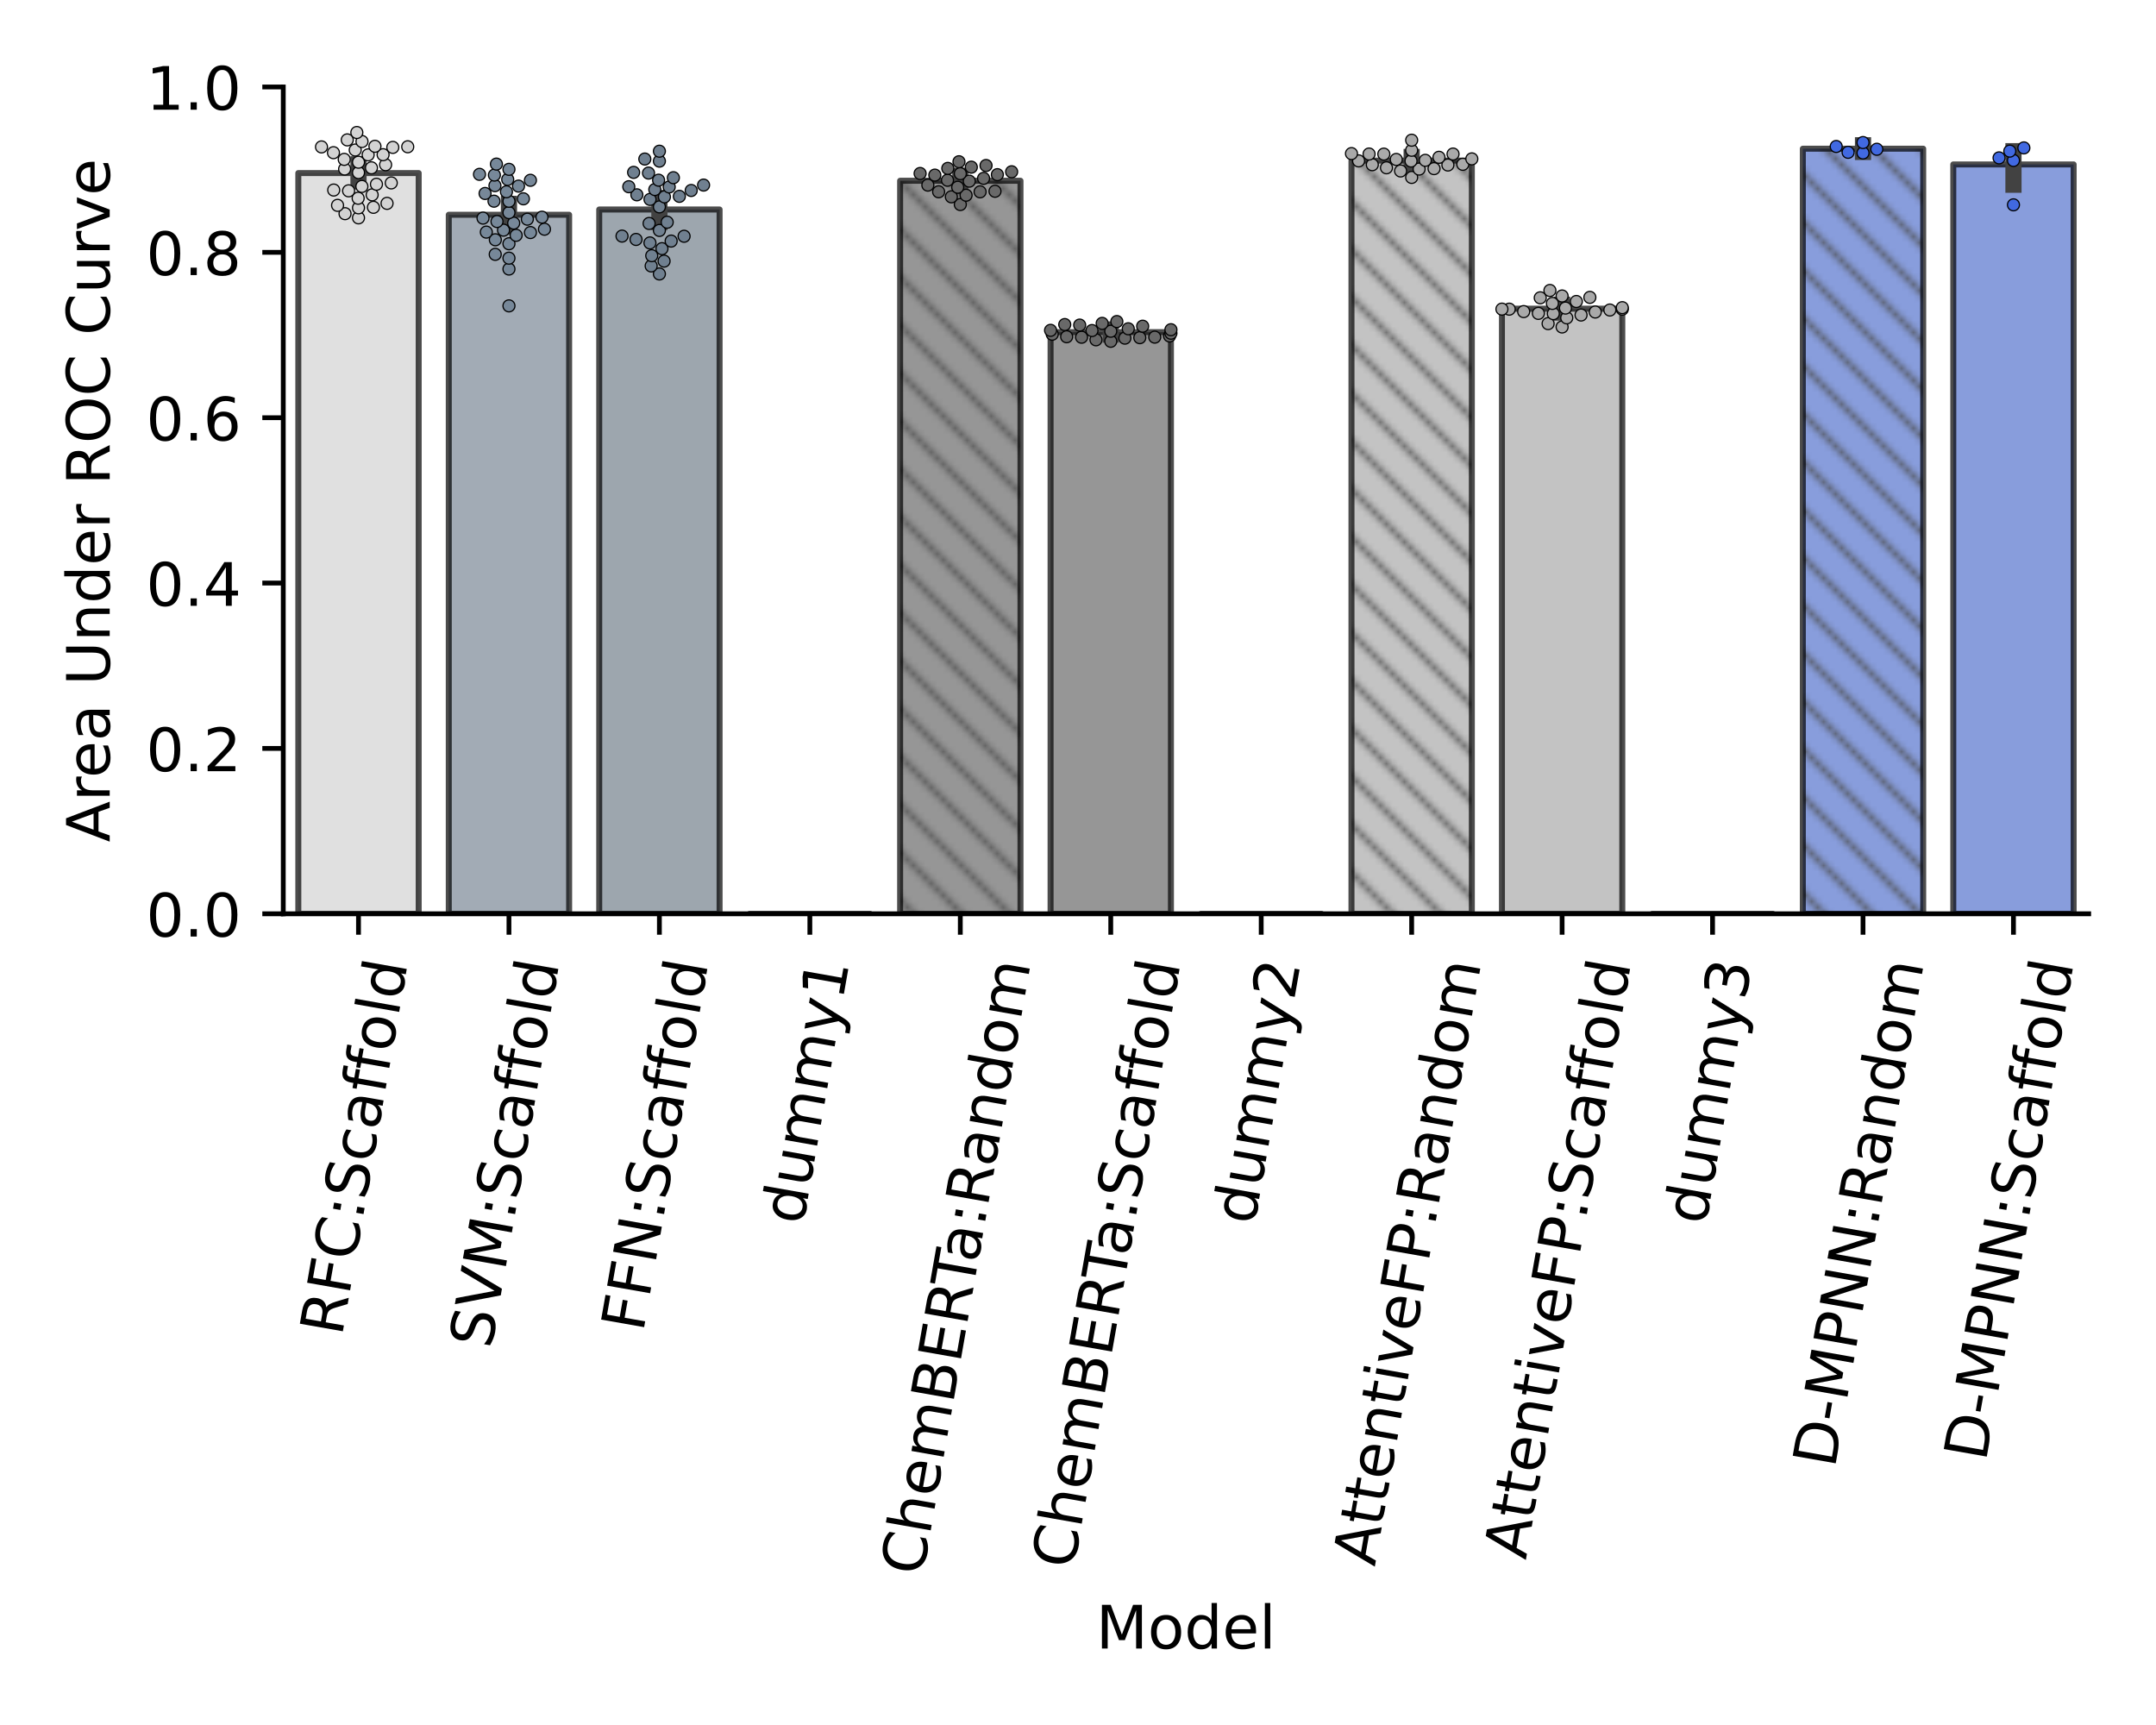 <?xml version="1.0" encoding="utf-8" standalone="no"?>
<!DOCTYPE svg PUBLIC "-//W3C//DTD SVG 1.1//EN"
  "http://www.w3.org/Graphics/SVG/1.1/DTD/svg11.dtd">
<!-- Created with matplotlib (https://matplotlib.org/) -->
<svg height="288pt" version="1.1" viewBox="0 0 360 288" width="360pt" xmlns="http://www.w3.org/2000/svg" xmlns:xlink="http://www.w3.org/1999/xlink">
 <defs>
  <style type="text/css">*{stroke-linecap:butt;stroke-linejoin:round;}</style>
 </defs>
 <g id="figure_1">
  <g id="patch_1">
   <path d="M 0 288 
L 360 288 
L 360 0 
L 0 0 
z
" style="fill:none;"/>
  </g>
  <g id="axes_1">
   <g id="patch_2">
    <path d="M 47.3 152.562 
L 348.76 152.562 
L 348.76 14.52 
L 47.3 14.52 
z
" style="fill:#ffffff;"/>
   </g>
   <g id="patch_3">
    <path clip-path="url(#pa3783d7a97)" d="M 49.812 152.562 
L 69.91 152.562 
L 69.91 28.896 
L 49.812 28.896 
z
" style="fill:url(#h110d4ac15b);opacity:0.7;stroke:#000000;stroke-linejoin:miter;"/>
   </g>
   <g id="patch_4">
    <path clip-path="url(#pa3783d7a97)" d="M 74.934 152.562 
L 95.031 152.562 
L 95.031 35.856 
L 74.934 35.856 
z
" style="fill:url(#h8e833a7855);opacity:0.7;stroke:#000000;stroke-linejoin:miter;"/>
   </g>
   <g id="patch_5">
    <path clip-path="url(#pa3783d7a97)" d="M 100.056 152.562 
L 120.153 152.562 
L 120.153 34.978 
L 100.056 34.978 
z
" style="fill:url(#hc6044d37f8);opacity:0.7;stroke:#000000;stroke-linejoin:miter;"/>
   </g>
   <g id="patch_6">
    <path clip-path="url(#pa3783d7a97)" d="M 125.177 152.562 
L 145.275 152.562 
L 145.275 166.366 
L 125.177 166.366 
z
" style="fill:url(#h57cc4b57ac);opacity:0.7;stroke:#000000;stroke-linejoin:miter;"/>
   </g>
   <g id="patch_7">
    <path clip-path="url(#pa3783d7a97)" d="M 150.299 152.562 
L 170.396 152.562 
L 170.396 30.178 
L 150.299 30.178 
z
" style="fill:url(#h952e7da089);opacity:0.7;stroke:#000000;stroke-linejoin:miter;"/>
   </g>
   <g id="patch_8">
    <path clip-path="url(#pa3783d7a97)" d="M 175.421 152.562 
L 195.518 152.562 
L 195.518 55.453 
L 175.421 55.453 
z
" style="fill:url(#heeae7b3f6d);opacity:0.7;stroke:#000000;stroke-linejoin:miter;"/>
   </g>
   <g id="patch_9">
    <path clip-path="url(#pa3783d7a97)" d="M 200.542 152.562 
L 220.64 152.562 
L 220.64 166.366 
L 200.542 166.366 
z
" style="fill:url(#h57cc4b57ac);opacity:0.7;stroke:#000000;stroke-linejoin:miter;"/>
   </g>
   <g id="patch_10">
    <path clip-path="url(#pa3783d7a97)" d="M 225.664 152.562 
L 245.761 152.562 
L 245.761 26.813 
L 225.664 26.813 
z
" style="fill:url(#hb5b6b3e58b);opacity:0.7;stroke:#000000;stroke-linejoin:miter;"/>
   </g>
   <g id="patch_11">
    <path clip-path="url(#pa3783d7a97)" d="M 250.786 152.562 
L 270.883 152.562 
L 270.883 51.538 
L 250.786 51.538 
z
" style="fill:url(#h734c952c78);opacity:0.7;stroke:#000000;stroke-linejoin:miter;"/>
   </g>
   <g id="patch_12">
    <path clip-path="url(#pa3783d7a97)" d="M 275.907 152.562 
L 296.005 152.562 
L 296.005 166.366 
L 275.907 166.366 
z
" style="fill:url(#h57cc4b57ac);opacity:0.7;stroke:#000000;stroke-linejoin:miter;"/>
   </g>
   <g id="patch_13">
    <path clip-path="url(#pa3783d7a97)" d="M 301.029 152.562 
L 321.127 152.562 
L 321.127 24.828 
L 301.029 24.828 
z
" style="fill:url(#hadd976d13b);opacity:0.7;stroke:#000000;stroke-linejoin:miter;"/>
   </g>
   <g id="patch_14">
    <path clip-path="url(#pa3783d7a97)" d="M 326.151 152.562 
L 346.248 152.562 
L 346.248 27.454 
L 326.151 27.454 
z
" style="fill:url(#h55e452b8cb);opacity:0.7;stroke:#000000;stroke-linejoin:miter;"/>
   </g>
   <g id="matplotlib.axis_1">
    <g id="xtick_1">
     <g id="line2d_1">
      <defs>
       <path d="M 0 0 
L 0 3.5 
" id="mdfca474589" style="stroke:#000000;stroke-width:0.8;"/>
      </defs>
      <g>
       <use style="stroke:#000000;stroke-width:0.8;" x="59.861" xlink:href="#mdfca474589" y="152.562"/>
      </g>
     </g>
     <g id="text_1">
      <!-- RFC:Scaffold -->
      <g transform="translate(57.081 223.232)rotate(-80)scale(0.1 -0.1)">
       <defs>
        <path d="M 44.391 34.188 
Q 47.562 33.109 50.562 29.594 
Q 53.562 26.078 56.594 19.922 
L 66.609 0 
L 56 0 
L 46.688 18.703 
Q 43.062 26.031 39.672 28.422 
Q 36.281 30.812 30.422 30.812 
L 19.672 30.812 
L 19.672 0 
L 9.812 0 
L 9.812 72.906 
L 32.078 72.906 
Q 44.578 72.906 50.734 67.672 
Q 56.891 62.453 56.891 51.906 
Q 56.891 45.016 53.688 40.469 
Q 50.484 35.938 44.391 34.188 
z
M 19.672 64.797 
L 19.672 38.922 
L 32.078 38.922 
Q 39.203 38.922 42.844 42.219 
Q 46.484 45.516 46.484 51.906 
Q 46.484 58.297 42.844 61.547 
Q 39.203 64.797 32.078 64.797 
z
" id="DejaVuSans-82"/>
        <path d="M 9.812 72.906 
L 51.703 72.906 
L 51.703 64.594 
L 19.672 64.594 
L 19.672 43.109 
L 48.578 43.109 
L 48.578 34.812 
L 19.672 34.812 
L 19.672 0 
L 9.812 0 
z
" id="DejaVuSans-70"/>
        <path d="M 64.406 67.281 
L 64.406 56.891 
Q 59.422 61.531 53.781 63.812 
Q 48.141 66.109 41.797 66.109 
Q 29.297 66.109 22.656 58.469 
Q 16.016 50.828 16.016 36.375 
Q 16.016 21.969 22.656 14.328 
Q 29.297 6.688 41.797 6.688 
Q 48.141 6.688 53.781 8.984 
Q 59.422 11.281 64.406 15.922 
L 64.406 5.609 
Q 59.234 2.094 53.438 0.328 
Q 47.656 -1.422 41.219 -1.422 
Q 24.656 -1.422 15.125 8.703 
Q 5.609 18.844 5.609 36.375 
Q 5.609 53.953 15.125 64.078 
Q 24.656 74.219 41.219 74.219 
Q 47.75 74.219 53.531 72.484 
Q 59.328 70.75 64.406 67.281 
z
" id="DejaVuSans-67"/>
        <path d="M 11.719 12.406 
L 22.016 12.406 
L 22.016 0 
L 11.719 0 
z
M 11.719 51.703 
L 22.016 51.703 
L 22.016 39.312 
L 11.719 39.312 
z
" id="DejaVuSans-58"/>
        <path d="M 53.516 70.516 
L 53.516 60.891 
Q 47.906 63.578 42.922 64.891 
Q 37.938 66.219 33.297 66.219 
Q 25.25 66.219 20.875 63.094 
Q 16.5 59.969 16.5 54.203 
Q 16.5 49.359 19.406 46.891 
Q 22.312 44.438 30.422 42.922 
L 36.375 41.703 
Q 47.406 39.594 52.656 34.297 
Q 57.906 29 57.906 20.125 
Q 57.906 9.516 50.797 4.047 
Q 43.703 -1.422 29.984 -1.422 
Q 24.812 -1.422 18.969 -0.25 
Q 13.141 0.922 6.891 3.219 
L 6.891 13.375 
Q 12.891 10.016 18.656 8.297 
Q 24.422 6.594 29.984 6.594 
Q 38.422 6.594 43.016 9.906 
Q 47.609 13.234 47.609 19.391 
Q 47.609 24.75 44.312 27.781 
Q 41.016 30.812 33.5 32.328 
L 27.484 33.5 
Q 16.453 35.688 11.516 40.375 
Q 6.594 45.062 6.594 53.422 
Q 6.594 63.094 13.406 68.656 
Q 20.219 74.219 32.172 74.219 
Q 37.312 74.219 42.625 73.281 
Q 47.953 72.359 53.516 70.516 
z
" id="DejaVuSans-83"/>
        <path d="M 48.781 52.594 
L 48.781 44.188 
Q 44.969 46.297 41.141 47.344 
Q 37.312 48.391 33.406 48.391 
Q 24.656 48.391 19.812 42.844 
Q 14.984 37.312 14.984 27.297 
Q 14.984 17.281 19.812 11.734 
Q 24.656 6.203 33.406 6.203 
Q 37.312 6.203 41.141 7.25 
Q 44.969 8.297 48.781 10.406 
L 48.781 2.094 
Q 45.016 0.344 40.984 -0.531 
Q 36.969 -1.422 32.422 -1.422 
Q 20.062 -1.422 12.781 6.344 
Q 5.516 14.109 5.516 27.297 
Q 5.516 40.672 12.859 48.328 
Q 20.219 56 33.016 56 
Q 37.156 56 41.109 55.141 
Q 45.062 54.297 48.781 52.594 
z
" id="DejaVuSans-99"/>
        <path d="M 34.281 27.484 
Q 23.391 27.484 19.188 25 
Q 14.984 22.516 14.984 16.5 
Q 14.984 11.719 18.141 8.906 
Q 21.297 6.109 26.703 6.109 
Q 34.188 6.109 38.703 11.406 
Q 43.219 16.703 43.219 25.484 
L 43.219 27.484 
z
M 52.203 31.203 
L 52.203 0 
L 43.219 0 
L 43.219 8.297 
Q 40.141 3.328 35.547 0.953 
Q 30.953 -1.422 24.312 -1.422 
Q 15.922 -1.422 10.953 3.297 
Q 6 8.016 6 15.922 
Q 6 25.141 12.172 29.828 
Q 18.359 34.516 30.609 34.516 
L 43.219 34.516 
L 43.219 35.406 
Q 43.219 41.609 39.141 45 
Q 35.062 48.391 27.688 48.391 
Q 23 48.391 18.547 47.266 
Q 14.109 46.141 10.016 43.891 
L 10.016 52.203 
Q 14.938 54.109 19.578 55.047 
Q 24.219 56 28.609 56 
Q 40.484 56 46.344 49.844 
Q 52.203 43.703 52.203 31.203 
z
" id="DejaVuSans-97"/>
        <path d="M 37.109 75.984 
L 37.109 68.5 
L 28.516 68.5 
Q 23.688 68.5 21.797 66.547 
Q 19.922 64.594 19.922 59.516 
L 19.922 54.688 
L 34.719 54.688 
L 34.719 47.703 
L 19.922 47.703 
L 19.922 0 
L 10.891 0 
L 10.891 47.703 
L 2.297 47.703 
L 2.297 54.688 
L 10.891 54.688 
L 10.891 58.5 
Q 10.891 67.625 15.141 71.797 
Q 19.391 75.984 28.609 75.984 
z
" id="DejaVuSans-102"/>
        <path d="M 30.609 48.391 
Q 23.391 48.391 19.188 42.75 
Q 14.984 37.109 14.984 27.297 
Q 14.984 17.484 19.156 11.844 
Q 23.344 6.203 30.609 6.203 
Q 37.797 6.203 41.984 11.859 
Q 46.188 17.531 46.188 27.297 
Q 46.188 37.016 41.984 42.703 
Q 37.797 48.391 30.609 48.391 
z
M 30.609 56 
Q 42.328 56 49.016 48.375 
Q 55.719 40.766 55.719 27.297 
Q 55.719 13.875 49.016 6.219 
Q 42.328 -1.422 30.609 -1.422 
Q 18.844 -1.422 12.172 6.219 
Q 5.516 13.875 5.516 27.297 
Q 5.516 40.766 12.172 48.375 
Q 18.844 56 30.609 56 
z
" id="DejaVuSans-111"/>
        <path d="M 9.422 75.984 
L 18.406 75.984 
L 18.406 0 
L 9.422 0 
z
" id="DejaVuSans-108"/>
        <path d="M 45.406 46.391 
L 45.406 75.984 
L 54.391 75.984 
L 54.391 0 
L 45.406 0 
L 45.406 8.203 
Q 42.578 3.328 38.25 0.953 
Q 33.938 -1.422 27.875 -1.422 
Q 17.969 -1.422 11.734 6.484 
Q 5.516 14.406 5.516 27.297 
Q 5.516 40.188 11.734 48.094 
Q 17.969 56 27.875 56 
Q 33.938 56 38.25 53.625 
Q 42.578 51.266 45.406 46.391 
z
M 14.797 27.297 
Q 14.797 17.391 18.875 11.75 
Q 22.953 6.109 30.078 6.109 
Q 37.203 6.109 41.297 11.75 
Q 45.406 17.391 45.406 27.297 
Q 45.406 37.203 41.297 42.844 
Q 37.203 48.484 30.078 48.484 
Q 22.953 48.484 18.875 42.844 
Q 14.797 37.203 14.797 27.297 
z
" id="DejaVuSans-100"/>
       </defs>
       <use xlink:href="#DejaVuSans-82"/>
       <use x="69.482" xlink:href="#DejaVuSans-70"/>
       <use x="127.002" xlink:href="#DejaVuSans-67"/>
       <use x="196.826" xlink:href="#DejaVuSans-58"/>
       <use x="230.518" xlink:href="#DejaVuSans-83"/>
       <use x="293.994" xlink:href="#DejaVuSans-99"/>
       <use x="348.975" xlink:href="#DejaVuSans-97"/>
       <use x="410.254" xlink:href="#DejaVuSans-102"/>
       <use x="445.459" xlink:href="#DejaVuSans-102"/>
       <use x="480.664" xlink:href="#DejaVuSans-111"/>
       <use x="541.846" xlink:href="#DejaVuSans-108"/>
       <use x="569.629" xlink:href="#DejaVuSans-100"/>
      </g>
     </g>
    </g>
    <g id="xtick_2">
     <g id="line2d_2">
      <g>
       <use style="stroke:#000000;stroke-width:0.8;" x="84.983" xlink:href="#mdfca474589" y="152.562"/>
      </g>
     </g>
     <g id="text_2">
      <!-- SVM:Scaffold -->
      <g transform="translate(82.018 225.334)rotate(-80)scale(0.1 -0.1)">
       <defs>
        <path d="M 28.609 0 
L 0.781 72.906 
L 11.078 72.906 
L 34.188 11.531 
L 57.328 72.906 
L 67.578 72.906 
L 39.797 0 
z
" id="DejaVuSans-86"/>
        <path d="M 9.812 72.906 
L 24.516 72.906 
L 43.109 23.297 
L 61.812 72.906 
L 76.516 72.906 
L 76.516 0 
L 66.891 0 
L 66.891 64.016 
L 48.094 14.016 
L 38.188 14.016 
L 19.391 64.016 
L 19.391 0 
L 9.812 0 
z
" id="DejaVuSans-77"/>
       </defs>
       <use xlink:href="#DejaVuSans-83"/>
       <use x="63.477" xlink:href="#DejaVuSans-86"/>
       <use x="131.885" xlink:href="#DejaVuSans-77"/>
       <use x="218.164" xlink:href="#DejaVuSans-58"/>
       <use x="251.855" xlink:href="#DejaVuSans-83"/>
       <use x="315.332" xlink:href="#DejaVuSans-99"/>
       <use x="370.312" xlink:href="#DejaVuSans-97"/>
       <use x="431.592" xlink:href="#DejaVuSans-102"/>
       <use x="466.797" xlink:href="#DejaVuSans-102"/>
       <use x="502.002" xlink:href="#DejaVuSans-111"/>
       <use x="563.184" xlink:href="#DejaVuSans-108"/>
       <use x="590.967" xlink:href="#DejaVuSans-100"/>
      </g>
     </g>
    </g>
    <g id="xtick_3">
     <g id="line2d_3">
      <g>
       <use style="stroke:#000000;stroke-width:0.8;" x="110.104" xlink:href="#mdfca474589" y="152.562"/>
      </g>
     </g>
     <g id="text_3">
      <!-- FFN:Scaffold -->
      <g transform="translate(107.385 222.544)rotate(-80)scale(0.1 -0.1)">
       <defs>
        <path d="M 9.812 72.906 
L 23.094 72.906 
L 55.422 11.922 
L 55.422 72.906 
L 64.984 72.906 
L 64.984 0 
L 51.703 0 
L 19.391 60.984 
L 19.391 0 
L 9.812 0 
z
" id="DejaVuSans-78"/>
       </defs>
       <use xlink:href="#DejaVuSans-70"/>
       <use x="57.52" xlink:href="#DejaVuSans-70"/>
       <use x="115.039" xlink:href="#DejaVuSans-78"/>
       <use x="189.844" xlink:href="#DejaVuSans-58"/>
       <use x="223.535" xlink:href="#DejaVuSans-83"/>
       <use x="287.012" xlink:href="#DejaVuSans-99"/>
       <use x="341.992" xlink:href="#DejaVuSans-97"/>
       <use x="403.271" xlink:href="#DejaVuSans-102"/>
       <use x="438.477" xlink:href="#DejaVuSans-102"/>
       <use x="473.682" xlink:href="#DejaVuSans-111"/>
       <use x="534.863" xlink:href="#DejaVuSans-108"/>
       <use x="562.646" xlink:href="#DejaVuSans-100"/>
      </g>
     </g>
    </g>
    <g id="xtick_4">
     <g id="line2d_4">
      <g>
       <use style="stroke:#000000;stroke-width:0.8;" x="135.226" xlink:href="#mdfca474589" y="152.562"/>
      </g>
     </g>
     <g id="text_4">
      <!-- dummy1 -->
      <g transform="translate(134.084 204.655)rotate(-80)scale(0.1 -0.1)">
       <defs>
        <path d="M 8.5 21.578 
L 8.5 54.688 
L 17.484 54.688 
L 17.484 21.922 
Q 17.484 14.156 20.5 10.266 
Q 23.531 6.391 29.594 6.391 
Q 36.859 6.391 41.078 11.031 
Q 45.312 15.672 45.312 23.688 
L 45.312 54.688 
L 54.297 54.688 
L 54.297 0 
L 45.312 0 
L 45.312 8.406 
Q 42.047 3.422 37.719 1 
Q 33.406 -1.422 27.688 -1.422 
Q 18.266 -1.422 13.375 4.438 
Q 8.5 10.297 8.5 21.578 
z
M 31.109 56 
z
" id="DejaVuSans-117"/>
        <path d="M 52 44.188 
Q 55.375 50.25 60.062 53.125 
Q 64.75 56 71.094 56 
Q 79.641 56 84.281 50.016 
Q 88.922 44.047 88.922 33.016 
L 88.922 0 
L 79.891 0 
L 79.891 32.719 
Q 79.891 40.578 77.094 44.375 
Q 74.312 48.188 68.609 48.188 
Q 61.625 48.188 57.562 43.547 
Q 53.516 38.922 53.516 30.906 
L 53.516 0 
L 44.484 0 
L 44.484 32.719 
Q 44.484 40.625 41.703 44.406 
Q 38.922 48.188 33.109 48.188 
Q 26.219 48.188 22.156 43.531 
Q 18.109 38.875 18.109 30.906 
L 18.109 0 
L 9.078 0 
L 9.078 54.688 
L 18.109 54.688 
L 18.109 46.188 
Q 21.188 51.219 25.484 53.609 
Q 29.781 56 35.688 56 
Q 41.656 56 45.828 52.969 
Q 50 49.953 52 44.188 
z
" id="DejaVuSans-109"/>
        <path d="M 32.172 -5.078 
Q 28.375 -14.844 24.75 -17.812 
Q 21.141 -20.797 15.094 -20.797 
L 7.906 -20.797 
L 7.906 -13.281 
L 13.188 -13.281 
Q 16.891 -13.281 18.938 -11.516 
Q 21 -9.766 23.484 -3.219 
L 25.094 0.875 
L 2.984 54.688 
L 12.5 54.688 
L 29.594 11.922 
L 46.688 54.688 
L 56.203 54.688 
z
" id="DejaVuSans-121"/>
        <path d="M 12.406 8.297 
L 28.516 8.297 
L 28.516 63.922 
L 10.984 60.406 
L 10.984 69.391 
L 28.422 72.906 
L 38.281 72.906 
L 38.281 8.297 
L 54.391 8.297 
L 54.391 0 
L 12.406 0 
z
" id="DejaVuSans-49"/>
       </defs>
       <use xlink:href="#DejaVuSans-100"/>
       <use x="63.477" xlink:href="#DejaVuSans-117"/>
       <use x="126.855" xlink:href="#DejaVuSans-109"/>
       <use x="224.268" xlink:href="#DejaVuSans-109"/>
       <use x="321.68" xlink:href="#DejaVuSans-121"/>
       <use x="380.859" xlink:href="#DejaVuSans-49"/>
      </g>
     </g>
    </g>
    <g id="xtick_5">
     <g id="line2d_5">
      <g>
       <use style="stroke:#000000;stroke-width:0.8;" x="160.348" xlink:href="#mdfca474589" y="152.562"/>
      </g>
     </g>
     <g id="text_5">
      <!-- ChemBERTa:Random -->
      <g transform="translate(154.038 263.271)rotate(-80)scale(0.1 -0.1)">
       <defs>
        <path d="M 54.891 33.016 
L 54.891 0 
L 45.906 0 
L 45.906 32.719 
Q 45.906 40.484 42.875 44.328 
Q 39.844 48.188 33.797 48.188 
Q 26.516 48.188 22.312 43.547 
Q 18.109 38.922 18.109 30.906 
L 18.109 0 
L 9.078 0 
L 9.078 75.984 
L 18.109 75.984 
L 18.109 46.188 
Q 21.344 51.125 25.703 53.562 
Q 30.078 56 35.797 56 
Q 45.219 56 50.047 50.172 
Q 54.891 44.344 54.891 33.016 
z
" id="DejaVuSans-104"/>
        <path d="M 56.203 29.594 
L 56.203 25.203 
L 14.891 25.203 
Q 15.484 15.922 20.484 11.062 
Q 25.484 6.203 34.422 6.203 
Q 39.594 6.203 44.453 7.469 
Q 49.312 8.734 54.109 11.281 
L 54.109 2.781 
Q 49.266 0.734 44.188 -0.344 
Q 39.109 -1.422 33.891 -1.422 
Q 20.797 -1.422 13.156 6.188 
Q 5.516 13.812 5.516 26.812 
Q 5.516 40.234 12.766 48.109 
Q 20.016 56 32.328 56 
Q 43.359 56 49.781 48.891 
Q 56.203 41.797 56.203 29.594 
z
M 47.219 32.234 
Q 47.125 39.594 43.094 43.984 
Q 39.062 48.391 32.422 48.391 
Q 24.906 48.391 20.391 44.141 
Q 15.875 39.891 15.188 32.172 
z
" id="DejaVuSans-101"/>
        <path d="M 19.672 34.812 
L 19.672 8.109 
L 35.5 8.109 
Q 43.453 8.109 47.281 11.406 
Q 51.125 14.703 51.125 21.484 
Q 51.125 28.328 47.281 31.562 
Q 43.453 34.812 35.5 34.812 
z
M 19.672 64.797 
L 19.672 42.828 
L 34.281 42.828 
Q 41.5 42.828 45.031 45.531 
Q 48.578 48.25 48.578 53.812 
Q 48.578 59.328 45.031 62.062 
Q 41.5 64.797 34.281 64.797 
z
M 9.812 72.906 
L 35.016 72.906 
Q 46.297 72.906 52.391 68.219 
Q 58.5 63.531 58.5 54.891 
Q 58.5 48.188 55.375 44.234 
Q 52.25 40.281 46.188 39.312 
Q 53.469 37.75 57.5 32.781 
Q 61.531 27.828 61.531 20.406 
Q 61.531 10.641 54.891 5.312 
Q 48.25 0 35.984 0 
L 9.812 0 
z
" id="DejaVuSans-66"/>
        <path d="M 9.812 72.906 
L 55.906 72.906 
L 55.906 64.594 
L 19.672 64.594 
L 19.672 43.016 
L 54.391 43.016 
L 54.391 34.719 
L 19.672 34.719 
L 19.672 8.297 
L 56.781 8.297 
L 56.781 0 
L 9.812 0 
z
" id="DejaVuSans-69"/>
        <path d="M -0.297 72.906 
L 61.375 72.906 
L 61.375 64.594 
L 35.5 64.594 
L 35.5 0 
L 25.594 0 
L 25.594 64.594 
L -0.297 64.594 
z
" id="DejaVuSans-84"/>
        <path d="M 54.891 33.016 
L 54.891 0 
L 45.906 0 
L 45.906 32.719 
Q 45.906 40.484 42.875 44.328 
Q 39.844 48.188 33.797 48.188 
Q 26.516 48.188 22.312 43.547 
Q 18.109 38.922 18.109 30.906 
L 18.109 0 
L 9.078 0 
L 9.078 54.688 
L 18.109 54.688 
L 18.109 46.188 
Q 21.344 51.125 25.703 53.562 
Q 30.078 56 35.797 56 
Q 45.219 56 50.047 50.172 
Q 54.891 44.344 54.891 33.016 
z
" id="DejaVuSans-110"/>
       </defs>
       <use xlink:href="#DejaVuSans-67"/>
       <use x="69.824" xlink:href="#DejaVuSans-104"/>
       <use x="133.203" xlink:href="#DejaVuSans-101"/>
       <use x="194.727" xlink:href="#DejaVuSans-109"/>
       <use x="292.139" xlink:href="#DejaVuSans-66"/>
       <use x="360.742" xlink:href="#DejaVuSans-69"/>
       <use x="423.926" xlink:href="#DejaVuSans-82"/>
       <use x="486.158" xlink:href="#DejaVuSans-84"/>
       <use x="530.742" xlink:href="#DejaVuSans-97"/>
       <use x="592.021" xlink:href="#DejaVuSans-58"/>
       <use x="625.713" xlink:href="#DejaVuSans-82"/>
       <use x="692.945" xlink:href="#DejaVuSans-97"/>
       <use x="754.225" xlink:href="#DejaVuSans-110"/>
       <use x="817.604" xlink:href="#DejaVuSans-100"/>
       <use x="881.08" xlink:href="#DejaVuSans-111"/>
       <use x="942.262" xlink:href="#DejaVuSans-109"/>
      </g>
     </g>
    </g>
    <g id="xtick_6">
     <g id="line2d_6">
      <g>
       <use style="stroke:#000000;stroke-width:0.8;" x="185.469" xlink:href="#mdfca474589" y="152.562"/>
      </g>
     </g>
     <g id="text_6">
      <!-- ChemBERTa:Scaffold -->
      <g transform="translate(179.258 262.152)rotate(-80)scale(0.1 -0.1)">
       <use xlink:href="#DejaVuSans-67"/>
       <use x="69.824" xlink:href="#DejaVuSans-104"/>
       <use x="133.203" xlink:href="#DejaVuSans-101"/>
       <use x="194.727" xlink:href="#DejaVuSans-109"/>
       <use x="292.139" xlink:href="#DejaVuSans-66"/>
       <use x="360.742" xlink:href="#DejaVuSans-69"/>
       <use x="423.926" xlink:href="#DejaVuSans-82"/>
       <use x="486.158" xlink:href="#DejaVuSans-84"/>
       <use x="530.742" xlink:href="#DejaVuSans-97"/>
       <use x="592.021" xlink:href="#DejaVuSans-58"/>
       <use x="625.713" xlink:href="#DejaVuSans-83"/>
       <use x="689.189" xlink:href="#DejaVuSans-99"/>
       <use x="744.17" xlink:href="#DejaVuSans-97"/>
       <use x="805.449" xlink:href="#DejaVuSans-102"/>
       <use x="840.654" xlink:href="#DejaVuSans-102"/>
       <use x="875.859" xlink:href="#DejaVuSans-111"/>
       <use x="937.041" xlink:href="#DejaVuSans-108"/>
       <use x="964.824" xlink:href="#DejaVuSans-100"/>
      </g>
     </g>
    </g>
    <g id="xtick_7">
     <g id="line2d_7">
      <g>
       <use style="stroke:#000000;stroke-width:0.8;" x="210.591" xlink:href="#mdfca474589" y="152.562"/>
      </g>
     </g>
     <g id="text_7">
      <!-- dummy2 -->
      <g transform="translate(209.449 204.655)rotate(-80)scale(0.1 -0.1)">
       <defs>
        <path d="M 19.188 8.297 
L 53.609 8.297 
L 53.609 0 
L 7.328 0 
L 7.328 8.297 
Q 12.938 14.109 22.625 23.891 
Q 32.328 33.688 34.812 36.531 
Q 39.547 41.844 41.422 45.531 
Q 43.312 49.219 43.312 52.781 
Q 43.312 58.594 39.234 62.25 
Q 35.156 65.922 28.609 65.922 
Q 23.969 65.922 18.812 64.312 
Q 13.672 62.703 7.812 59.422 
L 7.812 69.391 
Q 13.766 71.781 18.938 73 
Q 24.125 74.219 28.422 74.219 
Q 39.75 74.219 46.484 68.547 
Q 53.219 62.891 53.219 53.422 
Q 53.219 48.922 51.531 44.891 
Q 49.859 40.875 45.406 35.406 
Q 44.188 33.984 37.641 27.219 
Q 31.109 20.453 19.188 8.297 
z
" id="DejaVuSans-50"/>
       </defs>
       <use xlink:href="#DejaVuSans-100"/>
       <use x="63.477" xlink:href="#DejaVuSans-117"/>
       <use x="126.855" xlink:href="#DejaVuSans-109"/>
       <use x="224.268" xlink:href="#DejaVuSans-109"/>
       <use x="321.68" xlink:href="#DejaVuSans-121"/>
       <use x="380.859" xlink:href="#DejaVuSans-50"/>
      </g>
     </g>
    </g>
    <g id="xtick_8">
     <g id="line2d_8">
      <g>
       <use style="stroke:#000000;stroke-width:0.8;" x="235.713" xlink:href="#mdfca474589" y="152.562"/>
      </g>
     </g>
     <g id="text_8">
      <!-- AttentiveFP:Random -->
      <g transform="translate(229.547 261.641)rotate(-80)scale(0.1 -0.1)">
       <defs>
        <path d="M 34.188 63.188 
L 20.797 26.906 
L 47.609 26.906 
z
M 28.609 72.906 
L 39.797 72.906 
L 67.578 0 
L 57.328 0 
L 50.688 18.703 
L 17.828 18.703 
L 11.188 0 
L 0.781 0 
z
" id="DejaVuSans-65"/>
        <path d="M 18.312 70.219 
L 18.312 54.688 
L 36.812 54.688 
L 36.812 47.703 
L 18.312 47.703 
L 18.312 18.016 
Q 18.312 11.328 20.141 9.422 
Q 21.969 7.516 27.594 7.516 
L 36.812 7.516 
L 36.812 0 
L 27.594 0 
Q 17.188 0 13.234 3.875 
Q 9.281 7.766 9.281 18.016 
L 9.281 47.703 
L 2.688 47.703 
L 2.688 54.688 
L 9.281 54.688 
L 9.281 70.219 
z
" id="DejaVuSans-116"/>
        <path d="M 9.422 54.688 
L 18.406 54.688 
L 18.406 0 
L 9.422 0 
z
M 9.422 75.984 
L 18.406 75.984 
L 18.406 64.594 
L 9.422 64.594 
z
" id="DejaVuSans-105"/>
        <path d="M 2.984 54.688 
L 12.5 54.688 
L 29.594 8.797 
L 46.688 54.688 
L 56.203 54.688 
L 35.688 0 
L 23.484 0 
z
" id="DejaVuSans-118"/>
        <path d="M 19.672 64.797 
L 19.672 37.406 
L 32.078 37.406 
Q 38.969 37.406 42.719 40.969 
Q 46.484 44.531 46.484 51.125 
Q 46.484 57.672 42.719 61.234 
Q 38.969 64.797 32.078 64.797 
z
M 9.812 72.906 
L 32.078 72.906 
Q 44.344 72.906 50.609 67.359 
Q 56.891 61.812 56.891 51.125 
Q 56.891 40.328 50.609 34.812 
Q 44.344 29.297 32.078 29.297 
L 19.672 29.297 
L 19.672 0 
L 9.812 0 
z
" id="DejaVuSans-80"/>
       </defs>
       <use xlink:href="#DejaVuSans-65"/>
       <use x="66.658" xlink:href="#DejaVuSans-116"/>
       <use x="105.867" xlink:href="#DejaVuSans-116"/>
       <use x="145.076" xlink:href="#DejaVuSans-101"/>
       <use x="206.6" xlink:href="#DejaVuSans-110"/>
       <use x="269.979" xlink:href="#DejaVuSans-116"/>
       <use x="309.188" xlink:href="#DejaVuSans-105"/>
       <use x="336.971" xlink:href="#DejaVuSans-118"/>
       <use x="396.15" xlink:href="#DejaVuSans-101"/>
       <use x="457.674" xlink:href="#DejaVuSans-70"/>
       <use x="515.193" xlink:href="#DejaVuSans-80"/>
       <use x="575.496" xlink:href="#DejaVuSans-58"/>
       <use x="609.188" xlink:href="#DejaVuSans-82"/>
       <use x="676.42" xlink:href="#DejaVuSans-97"/>
       <use x="737.699" xlink:href="#DejaVuSans-110"/>
       <use x="801.078" xlink:href="#DejaVuSans-100"/>
       <use x="864.555" xlink:href="#DejaVuSans-111"/>
       <use x="925.736" xlink:href="#DejaVuSans-109"/>
      </g>
     </g>
    </g>
    <g id="xtick_9">
     <g id="line2d_9">
      <g>
       <use style="stroke:#000000;stroke-width:0.8;" x="260.834" xlink:href="#mdfca474589" y="152.562"/>
      </g>
     </g>
     <g id="text_9">
      <!-- AttentiveFP:Scaffold -->
      <g transform="translate(254.767 260.523)rotate(-80)scale(0.1 -0.1)">
       <use xlink:href="#DejaVuSans-65"/>
       <use x="66.658" xlink:href="#DejaVuSans-116"/>
       <use x="105.867" xlink:href="#DejaVuSans-116"/>
       <use x="145.076" xlink:href="#DejaVuSans-101"/>
       <use x="206.6" xlink:href="#DejaVuSans-110"/>
       <use x="269.979" xlink:href="#DejaVuSans-116"/>
       <use x="309.188" xlink:href="#DejaVuSans-105"/>
       <use x="336.971" xlink:href="#DejaVuSans-118"/>
       <use x="396.15" xlink:href="#DejaVuSans-101"/>
       <use x="457.674" xlink:href="#DejaVuSans-70"/>
       <use x="515.193" xlink:href="#DejaVuSans-80"/>
       <use x="575.496" xlink:href="#DejaVuSans-58"/>
       <use x="609.188" xlink:href="#DejaVuSans-83"/>
       <use x="672.664" xlink:href="#DejaVuSans-99"/>
       <use x="727.645" xlink:href="#DejaVuSans-97"/>
       <use x="788.924" xlink:href="#DejaVuSans-102"/>
       <use x="824.129" xlink:href="#DejaVuSans-102"/>
       <use x="859.334" xlink:href="#DejaVuSans-111"/>
       <use x="920.516" xlink:href="#DejaVuSans-108"/>
       <use x="948.299" xlink:href="#DejaVuSans-100"/>
      </g>
     </g>
    </g>
    <g id="xtick_10">
     <g id="line2d_10">
      <g>
       <use style="stroke:#000000;stroke-width:0.8;" x="285.956" xlink:href="#mdfca474589" y="152.562"/>
      </g>
     </g>
     <g id="text_10">
      <!-- dummy3 -->
      <g transform="translate(284.814 204.655)rotate(-80)scale(0.1 -0.1)">
       <defs>
        <path d="M 40.578 39.312 
Q 47.656 37.797 51.625 33 
Q 55.609 28.219 55.609 21.188 
Q 55.609 10.406 48.188 4.484 
Q 40.766 -1.422 27.094 -1.422 
Q 22.516 -1.422 17.656 -0.516 
Q 12.797 0.391 7.625 2.203 
L 7.625 11.719 
Q 11.719 9.328 16.594 8.109 
Q 21.484 6.891 26.812 6.891 
Q 36.078 6.891 40.938 10.547 
Q 45.797 14.203 45.797 21.188 
Q 45.797 27.641 41.281 31.266 
Q 36.766 34.906 28.719 34.906 
L 20.219 34.906 
L 20.219 43.016 
L 29.109 43.016 
Q 36.375 43.016 40.234 45.922 
Q 44.094 48.828 44.094 54.297 
Q 44.094 59.906 40.109 62.906 
Q 36.141 65.922 28.719 65.922 
Q 24.656 65.922 20.016 65.031 
Q 15.375 64.156 9.812 62.312 
L 9.812 71.094 
Q 15.438 72.656 20.344 73.438 
Q 25.25 74.219 29.594 74.219 
Q 40.828 74.219 47.359 69.109 
Q 53.906 64.016 53.906 55.328 
Q 53.906 49.266 50.438 45.094 
Q 46.969 40.922 40.578 39.312 
z
" id="DejaVuSans-51"/>
       </defs>
       <use xlink:href="#DejaVuSans-100"/>
       <use x="63.477" xlink:href="#DejaVuSans-117"/>
       <use x="126.855" xlink:href="#DejaVuSans-109"/>
       <use x="224.268" xlink:href="#DejaVuSans-109"/>
       <use x="321.68" xlink:href="#DejaVuSans-121"/>
       <use x="380.859" xlink:href="#DejaVuSans-51"/>
      </g>
     </g>
    </g>
    <g id="xtick_11">
     <g id="line2d_11">
      <g>
       <use style="stroke:#000000;stroke-width:0.8;" x="311.078" xlink:href="#mdfca474589" y="152.562"/>
      </g>
     </g>
     <g id="text_11">
      <!-- D-MPNN:Random -->
      <g transform="translate(306.355 245.274)rotate(-80)scale(0.1 -0.1)">
       <defs>
        <path d="M 19.672 64.797 
L 19.672 8.109 
L 31.594 8.109 
Q 46.688 8.109 53.688 14.938 
Q 60.688 21.781 60.688 36.531 
Q 60.688 51.172 53.688 57.984 
Q 46.688 64.797 31.594 64.797 
z
M 9.812 72.906 
L 30.078 72.906 
Q 51.266 72.906 61.172 64.094 
Q 71.094 55.281 71.094 36.531 
Q 71.094 17.672 61.125 8.828 
Q 51.172 0 30.078 0 
L 9.812 0 
z
" id="DejaVuSans-68"/>
        <path d="M 4.891 31.391 
L 31.203 31.391 
L 31.203 23.391 
L 4.891 23.391 
z
" id="DejaVuSans-45"/>
       </defs>
       <use xlink:href="#DejaVuSans-68"/>
       <use x="77.002" xlink:href="#DejaVuSans-45"/>
       <use x="113.086" xlink:href="#DejaVuSans-77"/>
       <use x="199.365" xlink:href="#DejaVuSans-80"/>
       <use x="259.668" xlink:href="#DejaVuSans-78"/>
       <use x="334.473" xlink:href="#DejaVuSans-78"/>
       <use x="409.277" xlink:href="#DejaVuSans-58"/>
       <use x="442.969" xlink:href="#DejaVuSans-82"/>
       <use x="510.201" xlink:href="#DejaVuSans-97"/>
       <use x="571.48" xlink:href="#DejaVuSans-110"/>
       <use x="634.859" xlink:href="#DejaVuSans-100"/>
       <use x="698.336" xlink:href="#DejaVuSans-111"/>
       <use x="759.518" xlink:href="#DejaVuSans-109"/>
      </g>
     </g>
    </g>
    <g id="xtick_12">
     <g id="line2d_12">
      <g>
       <use style="stroke:#000000;stroke-width:0.8;" x="336.2" xlink:href="#mdfca474589" y="152.562"/>
      </g>
     </g>
     <g id="text_12">
      <!-- D-MPNN:Scaffold -->
      <g transform="translate(331.575 244.155)rotate(-80)scale(0.1 -0.1)">
       <use xlink:href="#DejaVuSans-68"/>
       <use x="77.002" xlink:href="#DejaVuSans-45"/>
       <use x="113.086" xlink:href="#DejaVuSans-77"/>
       <use x="199.365" xlink:href="#DejaVuSans-80"/>
       <use x="259.668" xlink:href="#DejaVuSans-78"/>
       <use x="334.473" xlink:href="#DejaVuSans-78"/>
       <use x="409.277" xlink:href="#DejaVuSans-58"/>
       <use x="442.969" xlink:href="#DejaVuSans-83"/>
       <use x="506.445" xlink:href="#DejaVuSans-99"/>
       <use x="561.426" xlink:href="#DejaVuSans-97"/>
       <use x="622.705" xlink:href="#DejaVuSans-102"/>
       <use x="657.91" xlink:href="#DejaVuSans-102"/>
       <use x="693.115" xlink:href="#DejaVuSans-111"/>
       <use x="754.297" xlink:href="#DejaVuSans-108"/>
       <use x="782.08" xlink:href="#DejaVuSans-100"/>
      </g>
     </g>
    </g>
    <g id="text_13">
     <!-- Model -->
     <g transform="translate(183.017 275.23)scale(0.1 -0.1)">
      <use xlink:href="#DejaVuSans-77"/>
      <use x="86.279" xlink:href="#DejaVuSans-111"/>
      <use x="147.461" xlink:href="#DejaVuSans-100"/>
      <use x="210.938" xlink:href="#DejaVuSans-101"/>
      <use x="272.461" xlink:href="#DejaVuSans-108"/>
     </g>
    </g>
   </g>
   <g id="matplotlib.axis_2">
    <g id="ytick_1">
     <g id="line2d_13">
      <defs>
       <path d="M 0 0 
L -3.5 0 
" id="mbb7b2f5ea3" style="stroke:#000000;stroke-width:0.8;"/>
      </defs>
      <g>
       <use style="stroke:#000000;stroke-width:0.8;" x="47.3" xlink:href="#mbb7b2f5ea3" y="152.562"/>
      </g>
     </g>
     <g id="text_14">
      <!-- 0.0 -->
      <g transform="translate(24.397 156.361)scale(0.1 -0.1)">
       <defs>
        <path d="M 31.781 66.406 
Q 24.172 66.406 20.328 58.906 
Q 16.5 51.422 16.5 36.375 
Q 16.5 21.391 20.328 13.891 
Q 24.172 6.391 31.781 6.391 
Q 39.453 6.391 43.281 13.891 
Q 47.125 21.391 47.125 36.375 
Q 47.125 51.422 43.281 58.906 
Q 39.453 66.406 31.781 66.406 
z
M 31.781 74.219 
Q 44.047 74.219 50.516 64.516 
Q 56.984 54.828 56.984 36.375 
Q 56.984 17.969 50.516 8.266 
Q 44.047 -1.422 31.781 -1.422 
Q 19.531 -1.422 13.062 8.266 
Q 6.594 17.969 6.594 36.375 
Q 6.594 54.828 13.062 64.516 
Q 19.531 74.219 31.781 74.219 
z
" id="DejaVuSans-48"/>
        <path d="M 10.688 12.406 
L 21 12.406 
L 21 0 
L 10.688 0 
z
" id="DejaVuSans-46"/>
       </defs>
       <use xlink:href="#DejaVuSans-48"/>
       <use x="63.623" xlink:href="#DejaVuSans-46"/>
       <use x="95.41" xlink:href="#DejaVuSans-48"/>
      </g>
     </g>
    </g>
    <g id="ytick_2">
     <g id="line2d_14">
      <g>
       <use style="stroke:#000000;stroke-width:0.8;" x="47.3" xlink:href="#mbb7b2f5ea3" y="124.954"/>
      </g>
     </g>
     <g id="text_15">
      <!-- 0.2 -->
      <g transform="translate(24.397 128.753)scale(0.1 -0.1)">
       <use xlink:href="#DejaVuSans-48"/>
       <use x="63.623" xlink:href="#DejaVuSans-46"/>
       <use x="95.41" xlink:href="#DejaVuSans-50"/>
      </g>
     </g>
    </g>
    <g id="ytick_3">
     <g id="line2d_15">
      <g>
       <use style="stroke:#000000;stroke-width:0.8;" x="47.3" xlink:href="#mbb7b2f5ea3" y="97.345"/>
      </g>
     </g>
     <g id="text_16">
      <!-- 0.4 -->
      <g transform="translate(24.397 101.145)scale(0.1 -0.1)">
       <defs>
        <path d="M 37.797 64.312 
L 12.891 25.391 
L 37.797 25.391 
z
M 35.203 72.906 
L 47.609 72.906 
L 47.609 25.391 
L 58.016 25.391 
L 58.016 17.188 
L 47.609 17.188 
L 47.609 0 
L 37.797 0 
L 37.797 17.188 
L 4.891 17.188 
L 4.891 26.703 
z
" id="DejaVuSans-52"/>
       </defs>
       <use xlink:href="#DejaVuSans-48"/>
       <use x="63.623" xlink:href="#DejaVuSans-46"/>
       <use x="95.41" xlink:href="#DejaVuSans-52"/>
      </g>
     </g>
    </g>
    <g id="ytick_4">
     <g id="line2d_16">
      <g>
       <use style="stroke:#000000;stroke-width:0.8;" x="47.3" xlink:href="#mbb7b2f5ea3" y="69.737"/>
      </g>
     </g>
     <g id="text_17">
      <!-- 0.6 -->
      <g transform="translate(24.397 73.536)scale(0.1 -0.1)">
       <defs>
        <path d="M 33.016 40.375 
Q 26.375 40.375 22.484 35.828 
Q 18.609 31.297 18.609 23.391 
Q 18.609 15.531 22.484 10.953 
Q 26.375 6.391 33.016 6.391 
Q 39.656 6.391 43.531 10.953 
Q 47.406 15.531 47.406 23.391 
Q 47.406 31.297 43.531 35.828 
Q 39.656 40.375 33.016 40.375 
z
M 52.594 71.297 
L 52.594 62.312 
Q 48.875 64.062 45.094 64.984 
Q 41.312 65.922 37.594 65.922 
Q 27.828 65.922 22.672 59.328 
Q 17.531 52.734 16.797 39.406 
Q 19.672 43.656 24.016 45.922 
Q 28.375 48.188 33.594 48.188 
Q 44.578 48.188 50.953 41.516 
Q 57.328 34.859 57.328 23.391 
Q 57.328 12.156 50.688 5.359 
Q 44.047 -1.422 33.016 -1.422 
Q 20.359 -1.422 13.672 8.266 
Q 6.984 17.969 6.984 36.375 
Q 6.984 53.656 15.188 63.938 
Q 23.391 74.219 37.203 74.219 
Q 40.922 74.219 44.703 73.484 
Q 48.484 72.75 52.594 71.297 
z
" id="DejaVuSans-54"/>
       </defs>
       <use xlink:href="#DejaVuSans-48"/>
       <use x="63.623" xlink:href="#DejaVuSans-46"/>
       <use x="95.41" xlink:href="#DejaVuSans-54"/>
      </g>
     </g>
    </g>
    <g id="ytick_5">
     <g id="line2d_17">
      <g>
       <use style="stroke:#000000;stroke-width:0.8;" x="47.3" xlink:href="#mbb7b2f5ea3" y="42.128"/>
      </g>
     </g>
     <g id="text_18">
      <!-- 0.8 -->
      <g transform="translate(24.397 45.928)scale(0.1 -0.1)">
       <defs>
        <path d="M 31.781 34.625 
Q 24.75 34.625 20.719 30.859 
Q 16.703 27.094 16.703 20.516 
Q 16.703 13.922 20.719 10.156 
Q 24.75 6.391 31.781 6.391 
Q 38.812 6.391 42.859 10.172 
Q 46.922 13.969 46.922 20.516 
Q 46.922 27.094 42.891 30.859 
Q 38.875 34.625 31.781 34.625 
z
M 21.922 38.812 
Q 15.578 40.375 12.031 44.719 
Q 8.5 49.078 8.5 55.328 
Q 8.5 64.062 14.719 69.141 
Q 20.953 74.219 31.781 74.219 
Q 42.672 74.219 48.875 69.141 
Q 55.078 64.062 55.078 55.328 
Q 55.078 49.078 51.531 44.719 
Q 48 40.375 41.703 38.812 
Q 48.828 37.156 52.797 32.312 
Q 56.781 27.484 56.781 20.516 
Q 56.781 9.906 50.312 4.234 
Q 43.844 -1.422 31.781 -1.422 
Q 19.734 -1.422 13.25 4.234 
Q 6.781 9.906 6.781 20.516 
Q 6.781 27.484 10.781 32.312 
Q 14.797 37.156 21.922 38.812 
z
M 18.312 54.391 
Q 18.312 48.734 21.844 45.562 
Q 25.391 42.391 31.781 42.391 
Q 38.141 42.391 41.719 45.562 
Q 45.312 48.734 45.312 54.391 
Q 45.312 60.062 41.719 63.234 
Q 38.141 66.406 31.781 66.406 
Q 25.391 66.406 21.844 63.234 
Q 18.312 60.062 18.312 54.391 
z
" id="DejaVuSans-56"/>
       </defs>
       <use xlink:href="#DejaVuSans-48"/>
       <use x="63.623" xlink:href="#DejaVuSans-46"/>
       <use x="95.41" xlink:href="#DejaVuSans-56"/>
      </g>
     </g>
    </g>
    <g id="ytick_6">
     <g id="line2d_18">
      <g>
       <use style="stroke:#000000;stroke-width:0.8;" x="47.3" xlink:href="#mbb7b2f5ea3" y="14.52"/>
      </g>
     </g>
     <g id="text_19">
      <!-- 1.0 -->
      <g transform="translate(24.397 18.319)scale(0.1 -0.1)">
       <use xlink:href="#DejaVuSans-49"/>
       <use x="63.623" xlink:href="#DejaVuSans-46"/>
       <use x="95.41" xlink:href="#DejaVuSans-48"/>
      </g>
     </g>
    </g>
    <g id="text_20">
     <!-- Area Under ROC Curve -->
     <g transform="translate(18.317 140.6)rotate(-90)scale(0.1 -0.1)">
      <defs>
       <path d="M 41.109 46.297 
Q 39.594 47.172 37.812 47.578 
Q 36.031 48 33.891 48 
Q 26.266 48 22.188 43.047 
Q 18.109 38.094 18.109 28.812 
L 18.109 0 
L 9.078 0 
L 9.078 54.688 
L 18.109 54.688 
L 18.109 46.188 
Q 20.953 51.172 25.484 53.578 
Q 30.031 56 36.531 56 
Q 37.453 56 38.578 55.875 
Q 39.703 55.766 41.062 55.516 
z
" id="DejaVuSans-114"/>
       <path id="DejaVuSans-32"/>
       <path d="M 8.688 72.906 
L 18.609 72.906 
L 18.609 28.609 
Q 18.609 16.891 22.844 11.734 
Q 27.094 6.594 36.625 6.594 
Q 46.094 6.594 50.344 11.734 
Q 54.594 16.891 54.594 28.609 
L 54.594 72.906 
L 64.5 72.906 
L 64.5 27.391 
Q 64.5 13.141 57.438 5.859 
Q 50.391 -1.422 36.625 -1.422 
Q 22.797 -1.422 15.734 5.859 
Q 8.688 13.141 8.688 27.391 
z
" id="DejaVuSans-85"/>
       <path d="M 39.406 66.219 
Q 28.656 66.219 22.328 58.203 
Q 16.016 50.203 16.016 36.375 
Q 16.016 22.609 22.328 14.594 
Q 28.656 6.594 39.406 6.594 
Q 50.141 6.594 56.422 14.594 
Q 62.703 22.609 62.703 36.375 
Q 62.703 50.203 56.422 58.203 
Q 50.141 66.219 39.406 66.219 
z
M 39.406 74.219 
Q 54.734 74.219 63.906 63.938 
Q 73.094 53.656 73.094 36.375 
Q 73.094 19.141 63.906 8.859 
Q 54.734 -1.422 39.406 -1.422 
Q 24.031 -1.422 14.812 8.828 
Q 5.609 19.094 5.609 36.375 
Q 5.609 53.656 14.812 63.938 
Q 24.031 74.219 39.406 74.219 
z
" id="DejaVuSans-79"/>
      </defs>
      <use xlink:href="#DejaVuSans-65"/>
      <use x="68.408" xlink:href="#DejaVuSans-114"/>
      <use x="107.271" xlink:href="#DejaVuSans-101"/>
      <use x="168.795" xlink:href="#DejaVuSans-97"/>
      <use x="230.074" xlink:href="#DejaVuSans-32"/>
      <use x="261.861" xlink:href="#DejaVuSans-85"/>
      <use x="335.055" xlink:href="#DejaVuSans-110"/>
      <use x="398.434" xlink:href="#DejaVuSans-100"/>
      <use x="461.91" xlink:href="#DejaVuSans-101"/>
      <use x="523.434" xlink:href="#DejaVuSans-114"/>
      <use x="564.547" xlink:href="#DejaVuSans-32"/>
      <use x="596.334" xlink:href="#DejaVuSans-82"/>
      <use x="665.816" xlink:href="#DejaVuSans-79"/>
      <use x="744.527" xlink:href="#DejaVuSans-67"/>
      <use x="814.352" xlink:href="#DejaVuSans-32"/>
      <use x="846.139" xlink:href="#DejaVuSans-67"/>
      <use x="915.963" xlink:href="#DejaVuSans-117"/>
      <use x="979.342" xlink:href="#DejaVuSans-114"/>
      <use x="1020.455" xlink:href="#DejaVuSans-118"/>
      <use x="1079.635" xlink:href="#DejaVuSans-101"/>
     </g>
    </g>
   </g>
   <g id="line2d_19">
    <path clip-path="url(#pa3783d7a97)" d="M 59.861 30.292 
L 59.861 27.432 
" style="fill:none;stroke:#424242;stroke-linecap:square;stroke-width:2.7;"/>
   </g>
   <g id="line2d_20">
    <path clip-path="url(#pa3783d7a97)" d="M 84.983 37.824 
L 84.983 34.038 
" style="fill:none;stroke:#424242;stroke-linecap:square;stroke-width:2.7;"/>
   </g>
   <g id="line2d_21">
    <path clip-path="url(#pa3783d7a97)" d="M 110.104 37.082 
L 110.104 33.051 
" style="fill:none;stroke:#424242;stroke-linecap:square;stroke-width:2.7;"/>
   </g>
   <g id="line2d_22">
    <path clip-path="url(#pa3783d7a97)" d="M 0 0 
" style="fill:none;stroke:#424242;stroke-linecap:square;stroke-width:2.7;"/>
   </g>
   <g id="line2d_23">
    <path clip-path="url(#pa3783d7a97)" d="M 160.348 31.083 
L 160.348 29.357 
" style="fill:none;stroke:#424242;stroke-linecap:square;stroke-width:2.7;"/>
   </g>
   <g id="line2d_24">
    <path clip-path="url(#pa3783d7a97)" d="M 185.469 55.858 
L 185.469 55.012 
" style="fill:none;stroke:#424242;stroke-linecap:square;stroke-width:2.7;"/>
   </g>
   <g id="line2d_25">
    <path clip-path="url(#pa3783d7a97)" d="M 0 0 
" style="fill:none;stroke:#424242;stroke-linecap:square;stroke-width:2.7;"/>
   </g>
   <g id="line2d_26">
    <path clip-path="url(#pa3783d7a97)" d="M 235.713 27.421 
L 235.713 26.21 
" style="fill:none;stroke:#424242;stroke-linecap:square;stroke-width:2.7;"/>
   </g>
   <g id="line2d_27">
    <path clip-path="url(#pa3783d7a97)" d="M 260.834 52.191 
L 260.834 50.872 
" style="fill:none;stroke:#424242;stroke-linecap:square;stroke-width:2.7;"/>
   </g>
   <g id="line2d_28">
    <path clip-path="url(#pa3783d7a97)" d="M 0 0 
" style="fill:none;stroke:#424242;stroke-linecap:square;stroke-width:2.7;"/>
   </g>
   <g id="line2d_29">
    <path clip-path="url(#pa3783d7a97)" d="M 311.078 25.371 
L 311.078 24.257 
" style="fill:none;stroke:#424242;stroke-linecap:square;stroke-width:2.7;"/>
   </g>
   <g id="line2d_30">
    <path clip-path="url(#pa3783d7a97)" d="M 336.2 30.839 
L 336.2 25.241 
" style="fill:none;stroke:#424242;stroke-linecap:square;stroke-width:2.7;"/>
   </g>
   <g id="patch_15">
    <path d="M 47.3 152.562 
L 47.3 14.52 
" style="fill:none;stroke:#000000;stroke-linecap:square;stroke-linejoin:miter;stroke-width:0.8;"/>
   </g>
   <g id="patch_16">
    <path d="M 47.3 152.562 
L 348.76 152.562 
" style="fill:none;stroke:#000000;stroke-linecap:square;stroke-linejoin:miter;stroke-width:0.8;"/>
   </g>
   <g id="PathCollection_1">
    <defs>
     <path d="M 0 1 
C 0.265 1 0.52 0.895 0.707 0.707 
C 0.895 0.52 1 0.265 1 -0 
C 1 -0.265 0.895 -0.52 0.707 -0.707 
C 0.52 -0.895 0.265 -1 0 -1 
C -0.265 -1 -0.52 -0.895 -0.707 -0.707 
C -0.895 -0.52 -1 -0.265 -1 0 
C -1 0.265 -0.895 0.52 -0.707 0.707 
C -0.52 0.895 -0.265 1 0 1 
z
" id="C0_0_87d2071ecd"/>
    </defs>
    <g clip-path="url(#pa3783d7a97)">
     <use style="fill:#d3d3d3;stroke:#000000;stroke-width:0.2;" x="59.861" xlink:href="#C0_0_87d2071ecd" y="36.372"/>
    </g>
    <g clip-path="url(#pa3783d7a97)">
     <use style="fill:#d3d3d3;stroke:#000000;stroke-width:0.2;" x="57.613" xlink:href="#C0_0_87d2071ecd" y="35.675"/>
    </g>
    <g clip-path="url(#pa3783d7a97)">
     <use style="fill:#d3d3d3;stroke:#000000;stroke-width:0.2;" x="59.861" xlink:href="#C0_0_87d2071ecd" y="34.7"/>
    </g>
    <g clip-path="url(#pa3783d7a97)">
     <use style="fill:#d3d3d3;stroke:#000000;stroke-width:0.2;" x="62.353" xlink:href="#C0_0_87d2071ecd" y="34.613"/>
    </g>
    <g clip-path="url(#pa3783d7a97)">
     <use style="fill:#d3d3d3;stroke:#000000;stroke-width:0.2;" x="56.366" xlink:href="#C0_0_87d2071ecd" y="34.284"/>
    </g>
    <g clip-path="url(#pa3783d7a97)">
     <use style="fill:#d3d3d3;stroke:#000000;stroke-width:0.2;" x="64.627" xlink:href="#C0_0_87d2071ecd" y="33.952"/>
    </g>
    <g clip-path="url(#pa3783d7a97)">
     <use style="fill:#d3d3d3;stroke:#000000;stroke-width:0.2;" x="59.803" xlink:href="#C0_0_87d2071ecd" y="33.095"/>
    </g>
    <g clip-path="url(#pa3783d7a97)">
     <use style="fill:#d3d3d3;stroke:#000000;stroke-width:0.2;" x="62.141" xlink:href="#C0_0_87d2071ecd" y="32.531"/>
    </g>
    <g clip-path="url(#pa3783d7a97)">
     <use style="fill:#d3d3d3;stroke:#000000;stroke-width:0.2;" x="58.209" xlink:href="#C0_0_87d2071ecd" y="31.86"/>
    </g>
    <g clip-path="url(#pa3783d7a97)">
     <use style="fill:#d3d3d3;stroke:#000000;stroke-width:0.2;" x="55.721" xlink:href="#C0_0_87d2071ecd" y="31.729"/>
    </g>
    <g clip-path="url(#pa3783d7a97)">
     <use style="fill:#d3d3d3;stroke:#000000;stroke-width:0.2;" x="60.428" xlink:href="#C0_0_87d2071ecd" y="31.126"/>
    </g>
    <g clip-path="url(#pa3783d7a97)">
     <use style="fill:#d3d3d3;stroke:#000000;stroke-width:0.2;" x="62.859" xlink:href="#C0_0_87d2071ecd" y="30.761"/>
    </g>
    <g clip-path="url(#pa3783d7a97)">
     <use style="fill:#d3d3d3;stroke:#000000;stroke-width:0.2;" x="65.331" xlink:href="#C0_0_87d2071ecd" y="30.539"/>
    </g>
    <g clip-path="url(#pa3783d7a97)">
     <use style="fill:#d3d3d3;stroke:#000000;stroke-width:0.2;" x="59.861" xlink:href="#C0_0_87d2071ecd" y="28.818"/>
    </g>
    <g clip-path="url(#pa3783d7a97)">
     <use style="fill:#d3d3d3;stroke:#000000;stroke-width:0.2;" x="57.543" xlink:href="#C0_0_87d2071ecd" y="28.222"/>
    </g>
    <g clip-path="url(#pa3783d7a97)">
     <use style="fill:#d3d3d3;stroke:#000000;stroke-width:0.2;" x="62.024" xlink:href="#C0_0_87d2071ecd" y="28.018"/>
    </g>
    <g clip-path="url(#pa3783d7a97)">
     <use style="fill:#d3d3d3;stroke:#000000;stroke-width:0.2;" x="64.389" xlink:href="#C0_0_87d2071ecd" y="27.503"/>
    </g>
    <g clip-path="url(#pa3783d7a97)">
     <use style="fill:#d3d3d3;stroke:#000000;stroke-width:0.2;" x="59.861" xlink:href="#C0_0_87d2071ecd" y="27.081"/>
    </g>
    <g clip-path="url(#pa3783d7a97)">
     <use style="fill:#d3d3d3;stroke:#000000;stroke-width:0.2;" x="57.477" xlink:href="#C0_0_87d2071ecd" y="26.606"/>
    </g>
    <g clip-path="url(#pa3783d7a97)">
     <use style="fill:#d3d3d3;stroke:#000000;stroke-width:0.2;" x="61.472" xlink:href="#C0_0_87d2071ecd" y="25.855"/>
    </g>
    <g clip-path="url(#pa3783d7a97)">
     <use style="fill:#d3d3d3;stroke:#000000;stroke-width:0.2;" x="63.968" xlink:href="#C0_0_87d2071ecd" y="25.828"/>
    </g>
    <g clip-path="url(#pa3783d7a97)">
     <use style="fill:#d3d3d3;stroke:#000000;stroke-width:0.2;" x="55.679" xlink:href="#C0_0_87d2071ecd" y="25.492"/>
    </g>
    <g clip-path="url(#pa3783d7a97)">
     <use style="fill:#d3d3d3;stroke:#000000;stroke-width:0.2;" x="59.314" xlink:href="#C0_0_87d2071ecd" y="25.049"/>
    </g>
    <g clip-path="url(#pa3783d7a97)">
     <use style="fill:#d3d3d3;stroke:#000000;stroke-width:0.2;" x="65.59" xlink:href="#C0_0_87d2071ecd" y="24.608"/>
    </g>
    <g clip-path="url(#pa3783d7a97)">
     <use style="fill:#d3d3d3;stroke:#000000;stroke-width:0.2;" x="53.683" xlink:href="#C0_0_87d2071ecd" y="24.529"/>
    </g>
    <g clip-path="url(#pa3783d7a97)">
     <use style="fill:#d3d3d3;stroke:#000000;stroke-width:0.2;" x="68.081" xlink:href="#C0_0_87d2071ecd" y="24.504"/>
    </g>
    <g clip-path="url(#pa3783d7a97)">
     <use style="fill:#d3d3d3;stroke:#000000;stroke-width:0.2;" x="62.608" xlink:href="#C0_0_87d2071ecd" y="24.426"/>
    </g>
    <g clip-path="url(#pa3783d7a97)">
     <use style="fill:#d3d3d3;stroke:#000000;stroke-width:0.2;" x="60.445" xlink:href="#C0_0_87d2071ecd" y="23.624"/>
    </g>
    <g clip-path="url(#pa3783d7a97)">
     <use style="fill:#d3d3d3;stroke:#000000;stroke-width:0.2;" x="57.984" xlink:href="#C0_0_87d2071ecd" y="23.356"/>
    </g>
    <g clip-path="url(#pa3783d7a97)">
     <use style="fill:#d3d3d3;stroke:#000000;stroke-width:0.2;" x="59.583" xlink:href="#C0_0_87d2071ecd" y="22.123"/>
    </g>
   </g>
   <g id="PathCollection_2">
    <defs>
     <path d="M 0 1 
C 0.265 1 0.52 0.895 0.707 0.707 
C 0.895 0.52 1 0.265 1 -0 
C 1 -0.265 0.895 -0.52 0.707 -0.707 
C 0.52 -0.895 0.265 -1 0 -1 
C -0.265 -1 -0.52 -0.895 -0.707 -0.707 
C -0.895 -0.52 -1 -0.265 -1 0 
C -1 0.265 -0.895 0.52 -0.707 0.707 
C -0.52 0.895 -0.265 1 0 1 
z
" id="C1_0_e4b2aa9db2"/>
    </defs>
    <g clip-path="url(#pa3783d7a97)">
     <use style="fill:#778899;stroke:#000000;stroke-width:0.2;" x="84.983" xlink:href="#C1_0_e4b2aa9db2" y="51.066"/>
    </g>
    <g clip-path="url(#pa3783d7a97)">
     <use style="fill:#778899;stroke:#000000;stroke-width:0.2;" x="84.983" xlink:href="#C1_0_e4b2aa9db2" y="44.919"/>
    </g>
    <g clip-path="url(#pa3783d7a97)">
     <use style="fill:#778899;stroke:#000000;stroke-width:0.2;" x="84.983" xlink:href="#C1_0_e4b2aa9db2" y="43.103"/>
    </g>
    <g clip-path="url(#pa3783d7a97)">
     <use style="fill:#778899;stroke:#000000;stroke-width:0.2;" x="82.692" xlink:href="#C1_0_e4b2aa9db2" y="42.466"/>
    </g>
    <g clip-path="url(#pa3783d7a97)">
     <use style="fill:#778899;stroke:#000000;stroke-width:0.2;" x="84.983" xlink:href="#C1_0_e4b2aa9db2" y="40.696"/>
    </g>
    <g clip-path="url(#pa3783d7a97)">
     <use style="fill:#778899;stroke:#000000;stroke-width:0.2;" x="82.709" xlink:href="#C1_0_e4b2aa9db2" y="40.033"/>
    </g>
    <g clip-path="url(#pa3783d7a97)">
     <use style="fill:#778899;stroke:#000000;stroke-width:0.2;" x="86.181" xlink:href="#C1_0_e4b2aa9db2" y="39.287"/>
    </g>
    <g clip-path="url(#pa3783d7a97)">
     <use style="fill:#778899;stroke:#000000;stroke-width:0.2;" x="88.57" xlink:href="#C1_0_e4b2aa9db2" y="38.824"/>
    </g>
    <g clip-path="url(#pa3783d7a97)">
     <use style="fill:#778899;stroke:#000000;stroke-width:0.2;" x="81.205" xlink:href="#C1_0_e4b2aa9db2" y="38.752"/>
    </g>
    <g clip-path="url(#pa3783d7a97)">
     <use style="fill:#778899;stroke:#000000;stroke-width:0.2;" x="84.075" xlink:href="#C1_0_e4b2aa9db2" y="38.426"/>
    </g>
    <g clip-path="url(#pa3783d7a97)">
     <use style="fill:#778899;stroke:#000000;stroke-width:0.2;" x="90.913" xlink:href="#C1_0_e4b2aa9db2" y="38.269"/>
    </g>
    <g clip-path="url(#pa3783d7a97)">
     <use style="fill:#778899;stroke:#000000;stroke-width:0.2;" x="85.776" xlink:href="#C1_0_e4b2aa9db2" y="37.251"/>
    </g>
    <g clip-path="url(#pa3783d7a97)">
     <use style="fill:#778899;stroke:#000000;stroke-width:0.2;" x="82.986" xlink:href="#C1_0_e4b2aa9db2" y="36.982"/>
    </g>
    <g clip-path="url(#pa3783d7a97)">
     <use style="fill:#778899;stroke:#000000;stroke-width:0.2;" x="88.055" xlink:href="#C1_0_e4b2aa9db2" y="36.596"/>
    </g>
    <g clip-path="url(#pa3783d7a97)">
     <use style="fill:#778899;stroke:#000000;stroke-width:0.2;" x="80.651" xlink:href="#C1_0_e4b2aa9db2" y="36.415"/>
    </g>
    <g clip-path="url(#pa3783d7a97)">
     <use style="fill:#778899;stroke:#000000;stroke-width:0.2;" x="90.496" xlink:href="#C1_0_e4b2aa9db2" y="36.261"/>
    </g>
    <g clip-path="url(#pa3783d7a97)">
     <use style="fill:#778899;stroke:#000000;stroke-width:0.2;" x="84.983" xlink:href="#C1_0_e4b2aa9db2" y="35.501"/>
    </g>
    <g clip-path="url(#pa3783d7a97)">
     <use style="fill:#778899;stroke:#000000;stroke-width:0.2;" x="84.983" xlink:href="#C1_0_e4b2aa9db2" y="33.604"/>
    </g>
    <g clip-path="url(#pa3783d7a97)">
     <use style="fill:#778899;stroke:#000000;stroke-width:0.2;" x="82.487" xlink:href="#C1_0_e4b2aa9db2" y="33.589"/>
    </g>
    <g clip-path="url(#pa3783d7a97)">
     <use style="fill:#778899;stroke:#000000;stroke-width:0.2;" x="87.396" xlink:href="#C1_0_e4b2aa9db2" y="33.195"/>
    </g>
    <g clip-path="url(#pa3783d7a97)">
     <use style="fill:#778899;stroke:#000000;stroke-width:0.2;" x="80.995" xlink:href="#C1_0_e4b2aa9db2" y="32.302"/>
    </g>
    <g clip-path="url(#pa3783d7a97)">
     <use style="fill:#778899;stroke:#000000;stroke-width:0.2;" x="84.567" xlink:href="#C1_0_e4b2aa9db2" y="32.021"/>
    </g>
    <g clip-path="url(#pa3783d7a97)">
     <use style="fill:#778899;stroke:#000000;stroke-width:0.2;" x="86.579" xlink:href="#C1_0_e4b2aa9db2" y="31.071"/>
    </g>
    <g clip-path="url(#pa3783d7a97)">
     <use style="fill:#778899;stroke:#000000;stroke-width:0.2;" x="82.644" xlink:href="#C1_0_e4b2aa9db2" y="30.997"/>
    </g>
    <g clip-path="url(#pa3783d7a97)">
     <use style="fill:#778899;stroke:#000000;stroke-width:0.2;" x="88.569" xlink:href="#C1_0_e4b2aa9db2" y="30.102"/>
    </g>
    <g clip-path="url(#pa3783d7a97)">
     <use style="fill:#778899;stroke:#000000;stroke-width:0.2;" x="84.776" xlink:href="#C1_0_e4b2aa9db2" y="29.961"/>
    </g>
    <g clip-path="url(#pa3783d7a97)">
     <use style="fill:#778899;stroke:#000000;stroke-width:0.2;" x="82.553" xlink:href="#C1_0_e4b2aa9db2" y="29.231"/>
    </g>
    <g clip-path="url(#pa3783d7a97)">
     <use style="fill:#778899;stroke:#000000;stroke-width:0.2;" x="80.065" xlink:href="#C1_0_e4b2aa9db2" y="29.108"/>
    </g>
    <g clip-path="url(#pa3783d7a97)">
     <use style="fill:#778899;stroke:#000000;stroke-width:0.2;" x="84.983" xlink:href="#C1_0_e4b2aa9db2" y="28.272"/>
    </g>
    <g clip-path="url(#pa3783d7a97)">
     <use style="fill:#778899;stroke:#000000;stroke-width:0.2;" x="82.89" xlink:href="#C1_0_e4b2aa9db2" y="27.396"/>
    </g>
   </g>
   <g id="PathCollection_3">
    <defs>
     <path d="M 0 1 
C 0.265 1 0.52 0.895 0.707 0.707 
C 0.895 0.52 1 0.265 1 -0 
C 1 -0.265 0.895 -0.52 0.707 -0.707 
C 0.52 -0.895 0.265 -1 0 -1 
C -0.265 -1 -0.52 -0.895 -0.707 -0.707 
C -0.895 -0.52 -1 -0.265 -1 0 
C -1 0.265 -0.895 0.52 -0.707 0.707 
C -0.52 0.895 -0.265 1 0 1 
z
" id="C2_0_556309affe"/>
    </defs>
    <g clip-path="url(#pa3783d7a97)">
     <use style="fill:#708090;stroke:#000000;stroke-width:0.2;" x="110.104" xlink:href="#C2_0_556309affe" y="45.741"/>
    </g>
    <g clip-path="url(#pa3783d7a97)">
     <use style="fill:#708090;stroke:#000000;stroke-width:0.2;" x="108.729" xlink:href="#C2_0_556309affe" y="44.401"/>
    </g>
    <g clip-path="url(#pa3783d7a97)">
     <use style="fill:#708090;stroke:#000000;stroke-width:0.2;" x="110.887" xlink:href="#C2_0_556309affe" y="43.594"/>
    </g>
    <g clip-path="url(#pa3783d7a97)">
     <use style="fill:#708090;stroke:#000000;stroke-width:0.2;" x="108.826" xlink:href="#C2_0_556309affe" y="42.688"/>
    </g>
    <g clip-path="url(#pa3783d7a97)">
     <use style="fill:#708090;stroke:#000000;stroke-width:0.2;" x="110.532" xlink:href="#C2_0_556309affe" y="41.516"/>
    </g>
    <g clip-path="url(#pa3783d7a97)">
     <use style="fill:#708090;stroke:#000000;stroke-width:0.2;" x="108.528" xlink:href="#C2_0_556309affe" y="40.559"/>
    </g>
    <g clip-path="url(#pa3783d7a97)">
     <use style="fill:#708090;stroke:#000000;stroke-width:0.2;" x="112.068" xlink:href="#C2_0_556309affe" y="40.25"/>
    </g>
    <g clip-path="url(#pa3783d7a97)">
     <use style="fill:#708090;stroke:#000000;stroke-width:0.2;" x="106.202" xlink:href="#C2_0_556309affe" y="39.976"/>
    </g>
    <g clip-path="url(#pa3783d7a97)">
     <use style="fill:#708090;stroke:#000000;stroke-width:0.2;" x="114.227" xlink:href="#C2_0_556309affe" y="39.444"/>
    </g>
    <g clip-path="url(#pa3783d7a97)">
     <use style="fill:#708090;stroke:#000000;stroke-width:0.2;" x="103.862" xlink:href="#C2_0_556309affe" y="39.418"/>
    </g>
    <g clip-path="url(#pa3783d7a97)">
     <use style="fill:#708090;stroke:#000000;stroke-width:0.2;" x="110.104" xlink:href="#C2_0_556309affe" y="38.47"/>
    </g>
    <g clip-path="url(#pa3783d7a97)">
     <use style="fill:#708090;stroke:#000000;stroke-width:0.2;" x="108.386" xlink:href="#C2_0_556309affe" y="37.306"/>
    </g>
    <g clip-path="url(#pa3783d7a97)">
     <use style="fill:#708090;stroke:#000000;stroke-width:0.2;" x="111.406" xlink:href="#C2_0_556309affe" y="37.101"/>
    </g>
    <g clip-path="url(#pa3783d7a97)">
     <use style="fill:#708090;stroke:#000000;stroke-width:0.2;" x="110.104" xlink:href="#C2_0_556309affe" y="34.542"/>
    </g>
    <g clip-path="url(#pa3783d7a97)">
     <use style="fill:#708090;stroke:#000000;stroke-width:0.2;" x="108.536" xlink:href="#C2_0_556309affe" y="33.293"/>
    </g>
    <g clip-path="url(#pa3783d7a97)">
     <use style="fill:#708090;stroke:#000000;stroke-width:0.2;" x="110.944" xlink:href="#C2_0_556309affe" y="32.871"/>
    </g>
    <g clip-path="url(#pa3783d7a97)">
     <use style="fill:#708090;stroke:#000000;stroke-width:0.2;" x="113.436" xlink:href="#C2_0_556309affe" y="32.78"/>
    </g>
    <g clip-path="url(#pa3783d7a97)">
     <use style="fill:#708090;stroke:#000000;stroke-width:0.2;" x="106.344" xlink:href="#C2_0_556309affe" y="32.525"/>
    </g>
    <g clip-path="url(#pa3783d7a97)">
     <use style="fill:#708090;stroke:#000000;stroke-width:0.2;" x="115.415" xlink:href="#C2_0_556309affe" y="31.802"/>
    </g>
    <g clip-path="url(#pa3783d7a97)">
     <use style="fill:#708090;stroke:#000000;stroke-width:0.2;" x="109.338" xlink:href="#C2_0_556309affe" y="31.642"/>
    </g>
    <g clip-path="url(#pa3783d7a97)">
     <use style="fill:#708090;stroke:#000000;stroke-width:0.2;" x="111.743" xlink:href="#C2_0_556309affe" y="31.212"/>
    </g>
    <g clip-path="url(#pa3783d7a97)">
     <use style="fill:#708090;stroke:#000000;stroke-width:0.2;" x="104.993" xlink:href="#C2_0_556309affe" y="31.175"/>
    </g>
    <g clip-path="url(#pa3783d7a97)">
     <use style="fill:#708090;stroke:#000000;stroke-width:0.2;" x="117.479" xlink:href="#C2_0_556309affe" y="30.9"/>
    </g>
    <g clip-path="url(#pa3783d7a97)">
     <use style="fill:#708090;stroke:#000000;stroke-width:0.2;" x="109.969" xlink:href="#C2_0_556309affe" y="30.083"/>
    </g>
    <g clip-path="url(#pa3783d7a97)">
     <use style="fill:#708090;stroke:#000000;stroke-width:0.2;" x="112.437" xlink:href="#C2_0_556309affe" y="29.67"/>
    </g>
    <g clip-path="url(#pa3783d7a97)">
     <use style="fill:#708090;stroke:#000000;stroke-width:0.2;" x="108.288" xlink:href="#C2_0_556309affe" y="28.896"/>
    </g>
    <g clip-path="url(#pa3783d7a97)">
     <use style="fill:#708090;stroke:#000000;stroke-width:0.2;" x="105.798" xlink:href="#C2_0_556309affe" y="28.778"/>
    </g>
    <g clip-path="url(#pa3783d7a97)">
     <use style="fill:#708090;stroke:#000000;stroke-width:0.2;" x="110.104" xlink:href="#C2_0_556309affe" y="26.903"/>
    </g>
    <g clip-path="url(#pa3783d7a97)">
     <use style="fill:#708090;stroke:#000000;stroke-width:0.2;" x="107.669" xlink:href="#C2_0_556309affe" y="26.552"/>
    </g>
    <g clip-path="url(#pa3783d7a97)">
     <use style="fill:#708090;stroke:#000000;stroke-width:0.2;" x="110.104" xlink:href="#C2_0_556309affe" y="25.246"/>
    </g>
   </g>
   <g id="PathCollection_4">
    <defs>
     <path d="M 0 1 
C 0.265 1 0.52 0.895 0.707 0.707 
C 0.895 0.52 1 0.265 1 0 
C 1 -0.265 0.895 -0.52 0.707 -0.707 
C 0.52 -0.895 0.265 -1 0 -1 
C -0.265 -1 -0.52 -0.895 -0.707 -0.707 
C -0.895 -0.52 -1 -0.265 -1 0 
C -1 0.265 -0.895 0.52 -0.707 0.707 
C -0.52 0.895 -0.265 1 0 1 
z
" id="m276a215445" style="stroke:#000000;stroke-width:0.2;"/>
    </defs>
    <g clip-path="url(#pa3783d7a97)">
     <use style="fill:#ffffff;stroke:#000000;stroke-width:0.2;" x="135.226" xlink:href="#m276a215445" y="166.366"/>
    </g>
   </g>
   <g id="PathCollection_5">
    <defs>
     <path d="M 0 1 
C 0.265 1 0.52 0.895 0.707 0.707 
C 0.895 0.52 1 0.265 1 -0 
C 1 -0.265 0.895 -0.52 0.707 -0.707 
C 0.52 -0.895 0.265 -1 0 -1 
C -0.265 -1 -0.52 -0.895 -0.707 -0.707 
C -0.895 -0.52 -1 -0.265 -1 0 
C -1 0.265 -0.895 0.52 -0.707 0.707 
C -0.52 0.895 -0.265 1 0 1 
z
" id="C3_0_416cb69004"/>
    </defs>
    <g clip-path="url(#pa3783d7a97)">
     <use style="fill:#696969;stroke:#000000;stroke-width:0.2;" x="160.348" xlink:href="#C3_0_416cb69004" y="34.148"/>
    </g>
    <g clip-path="url(#pa3783d7a97)">
     <use style="fill:#696969;stroke:#000000;stroke-width:0.2;" x="158.854" xlink:href="#C3_0_416cb69004" y="32.862"/>
    </g>
    <g clip-path="url(#pa3783d7a97)">
     <use style="fill:#696969;stroke:#000000;stroke-width:0.2;" x="161.314" xlink:href="#C3_0_416cb69004" y="32.592"/>
    </g>
    <g clip-path="url(#pa3783d7a97)">
     <use style="fill:#696969;stroke:#000000;stroke-width:0.2;" x="163.652" xlink:href="#C3_0_416cb69004" y="32.029"/>
    </g>
    <g clip-path="url(#pa3783d7a97)">
     <use style="fill:#696969;stroke:#000000;stroke-width:0.2;" x="156.729" xlink:href="#C3_0_416cb69004" y="32.02"/>
    </g>
    <g clip-path="url(#pa3783d7a97)">
     <use style="fill:#696969;stroke:#000000;stroke-width:0.2;" x="166.143" xlink:href="#C3_0_416cb69004" y="31.934"/>
    </g>
    <g clip-path="url(#pa3783d7a97)">
     <use style="fill:#696969;stroke:#000000;stroke-width:0.2;" x="159.916" xlink:href="#C3_0_416cb69004" y="31.263"/>
    </g>
    <g clip-path="url(#pa3783d7a97)">
     <use style="fill:#696969;stroke:#000000;stroke-width:0.2;" x="154.929" xlink:href="#C3_0_416cb69004" y="30.908"/>
    </g>
    <g clip-path="url(#pa3783d7a97)">
     <use style="fill:#696969;stroke:#000000;stroke-width:0.2;" x="161.847" xlink:href="#C3_0_416cb69004" y="30.246"/>
    </g>
    <g clip-path="url(#pa3783d7a97)">
     <use style="fill:#696969;stroke:#000000;stroke-width:0.2;" x="158.206" xlink:href="#C3_0_416cb69004" y="30.093"/>
    </g>
    <g clip-path="url(#pa3783d7a97)">
     <use style="fill:#696969;stroke:#000000;stroke-width:0.2;" x="164.235" xlink:href="#C3_0_416cb69004" y="29.777"/>
    </g>
    <g clip-path="url(#pa3783d7a97)">
     <use style="fill:#696969;stroke:#000000;stroke-width:0.2;" x="156.095" xlink:href="#C3_0_416cb69004" y="29.236"/>
    </g>
    <g clip-path="url(#pa3783d7a97)">
     <use style="fill:#696969;stroke:#000000;stroke-width:0.2;" x="166.537" xlink:href="#C3_0_416cb69004" y="29.158"/>
    </g>
    <g clip-path="url(#pa3783d7a97)">
     <use style="fill:#696969;stroke:#000000;stroke-width:0.2;" x="160.348" xlink:href="#C3_0_416cb69004" y="28.993"/>
    </g>
    <g clip-path="url(#pa3783d7a97)">
     <use style="fill:#696969;stroke:#000000;stroke-width:0.2;" x="153.636" xlink:href="#C3_0_416cb69004" y="28.963"/>
    </g>
    <g clip-path="url(#pa3783d7a97)">
     <use style="fill:#696969;stroke:#000000;stroke-width:0.2;" x="168.92" xlink:href="#C3_0_416cb69004" y="28.68"/>
    </g>
    <g clip-path="url(#pa3783d7a97)">
     <use style="fill:#696969;stroke:#000000;stroke-width:0.2;" x="158.259" xlink:href="#C3_0_416cb69004" y="28.115"/>
    </g>
    <g clip-path="url(#pa3783d7a97)">
     <use style="fill:#696969;stroke:#000000;stroke-width:0.2;" x="162.187" xlink:href="#C3_0_416cb69004" y="27.908"/>
    </g>
    <g clip-path="url(#pa3783d7a97)">
     <use style="fill:#696969;stroke:#000000;stroke-width:0.2;" x="164.645" xlink:href="#C3_0_416cb69004" y="27.631"/>
    </g>
    <g clip-path="url(#pa3783d7a97)">
     <use style="fill:#696969;stroke:#000000;stroke-width:0.2;" x="160.125" xlink:href="#C3_0_416cb69004" y="27.003"/>
    </g>
   </g>
   <g id="PathCollection_6">
    <defs>
     <path d="M 0 1 
C 0.265 1 0.52 0.895 0.707 0.707 
C 0.895 0.52 1 0.265 1 -0 
C 1 -0.265 0.895 -0.52 0.707 -0.707 
C 0.52 -0.895 0.265 -1 0 -1 
C -0.265 -1 -0.52 -0.895 -0.707 -0.707 
C -0.895 -0.52 -1 -0.265 -1 0 
C -1 0.265 -0.895 0.52 -0.707 0.707 
C -0.52 0.895 -0.265 1 0 1 
z
" id="C4_0_36958a36c5"/>
    </defs>
    <g clip-path="url(#pa3783d7a97)">
     <use style="fill:#696969;stroke:#000000;stroke-width:0.2;" x="185.469" xlink:href="#C4_0_36958a36c5" y="56.981"/>
    </g>
    <g clip-path="url(#pa3783d7a97)">
     <use style="fill:#696969;stroke:#000000;stroke-width:0.2;" x="183.003" xlink:href="#C4_0_36958a36c5" y="56.733"/>
    </g>
    <g clip-path="url(#pa3783d7a97)">
     <use style="fill:#696969;stroke:#000000;stroke-width:0.2;" x="187.828" xlink:href="#C4_0_36958a36c5" y="56.456"/>
    </g>
    <g clip-path="url(#pa3783d7a97)">
     <use style="fill:#696969;stroke:#000000;stroke-width:0.2;" x="190.321" xlink:href="#C4_0_36958a36c5" y="56.379"/>
    </g>
    <g clip-path="url(#pa3783d7a97)">
     <use style="fill:#696969;stroke:#000000;stroke-width:0.2;" x="180.599" xlink:href="#C4_0_36958a36c5" y="56.302"/>
    </g>
    <g clip-path="url(#pa3783d7a97)">
     <use style="fill:#696969;stroke:#000000;stroke-width:0.2;" x="192.813" xlink:href="#C4_0_36958a36c5" y="56.287"/>
    </g>
    <g clip-path="url(#pa3783d7a97)">
     <use style="fill:#696969;stroke:#000000;stroke-width:0.2;" x="178.106" xlink:href="#C4_0_36958a36c5" y="56.221"/>
    </g>
    <g clip-path="url(#pa3783d7a97)">
     <use style="fill:#696969;stroke:#000000;stroke-width:0.2;" x="195.29" xlink:href="#C4_0_36958a36c5" y="56.089"/>
    </g>
    <g clip-path="url(#pa3783d7a97)">
     <use style="fill:#696969;stroke:#000000;stroke-width:0.2;" x="175.699" xlink:href="#C4_0_36958a36c5" y="55.799"/>
    </g>
    <g clip-path="url(#pa3783d7a97)">
     <use style="fill:#696969;stroke:#000000;stroke-width:0.2;" x="195.518" xlink:href="#C4_0_36958a36c5" y="55.635"/>
    </g>
    <g clip-path="url(#pa3783d7a97)">
     <use style="fill:#696969;stroke:#000000;stroke-width:0.2;" x="185.469" xlink:href="#C4_0_36958a36c5" y="55.303"/>
    </g>
    <g clip-path="url(#pa3783d7a97)">
     <use style="fill:#696969;stroke:#000000;stroke-width:0.2;" x="182.335" xlink:href="#C4_0_36958a36c5" y="55.187"/>
    </g>
    <g clip-path="url(#pa3783d7a97)">
     <use style="fill:#696969;stroke:#000000;stroke-width:0.2;" x="175.421" xlink:href="#C4_0_36958a36c5" y="55.152"/>
    </g>
    <g clip-path="url(#pa3783d7a97)">
     <use style="fill:#696969;stroke:#000000;stroke-width:0.2;" x="195.518" xlink:href="#C4_0_36958a36c5" y="55.047"/>
    </g>
    <g clip-path="url(#pa3783d7a97)">
     <use style="fill:#696969;stroke:#000000;stroke-width:0.2;" x="188.393" xlink:href="#C4_0_36958a36c5" y="54.892"/>
    </g>
    <g clip-path="url(#pa3783d7a97)">
     <use style="fill:#696969;stroke:#000000;stroke-width:0.2;" x="190.798" xlink:href="#C4_0_36958a36c5" y="54.462"/>
    </g>
    <g clip-path="url(#pa3783d7a97)">
     <use style="fill:#696969;stroke:#000000;stroke-width:0.2;" x="180.28" xlink:href="#C4_0_36958a36c5" y="54.275"/>
    </g>
    <g clip-path="url(#pa3783d7a97)">
     <use style="fill:#696969;stroke:#000000;stroke-width:0.2;" x="177.788" xlink:href="#C4_0_36958a36c5" y="54.185"/>
    </g>
    <g clip-path="url(#pa3783d7a97)">
     <use style="fill:#696969;stroke:#000000;stroke-width:0.2;" x="184.036" xlink:href="#C4_0_36958a36c5" y="53.988"/>
    </g>
    <g clip-path="url(#pa3783d7a97)">
     <use style="fill:#696969;stroke:#000000;stroke-width:0.2;" x="186.487" xlink:href="#C4_0_36958a36c5" y="53.685"/>
    </g>
   </g>
   <g id="PathCollection_7">
    <g clip-path="url(#pa3783d7a97)">
     <use style="fill:#ffffff;stroke:#000000;stroke-width:0.2;" x="210.591" xlink:href="#m276a215445" y="166.366"/>
    </g>
   </g>
   <g id="PathCollection_8">
    <defs>
     <path d="M 0 1 
C 0.265 1 0.52 0.895 0.707 0.707 
C 0.895 0.52 1 0.265 1 -0 
C 1 -0.265 0.895 -0.52 0.707 -0.707 
C 0.52 -0.895 0.265 -1 0 -1 
C -0.265 -1 -0.52 -0.895 -0.707 -0.707 
C -0.895 -0.52 -1 -0.265 -1 0 
C -1 0.265 -0.895 0.52 -0.707 0.707 
C -0.52 0.895 -0.265 1 0 1 
z
" id="C5_0_b3fecccaf7"/>
    </defs>
    <g clip-path="url(#pa3783d7a97)">
     <use style="fill:#a9a9a9;stroke:#000000;stroke-width:0.2;" x="235.713" xlink:href="#C5_0_b3fecccaf7" y="29.622"/>
    </g>
    <g clip-path="url(#pa3783d7a97)">
     <use style="fill:#a9a9a9;stroke:#000000;stroke-width:0.2;" x="233.864" xlink:href="#C5_0_b3fecccaf7" y="28.544"/>
    </g>
    <g clip-path="url(#pa3783d7a97)">
     <use style="fill:#a9a9a9;stroke:#000000;stroke-width:0.2;" x="236.958" xlink:href="#C5_0_b3fecccaf7" y="28.231"/>
    </g>
    <g clip-path="url(#pa3783d7a97)">
     <use style="fill:#a9a9a9;stroke:#000000;stroke-width:0.2;" x="239.451" xlink:href="#C5_0_b3fecccaf7" y="28.155"/>
    </g>
    <g clip-path="url(#pa3783d7a97)">
     <use style="fill:#a9a9a9;stroke:#000000;stroke-width:0.2;" x="231.508" xlink:href="#C5_0_b3fecccaf7" y="28.013"/>
    </g>
    <g clip-path="url(#pa3783d7a97)">
     <use style="fill:#a9a9a9;stroke:#000000;stroke-width:0.2;" x="241.764" xlink:href="#C5_0_b3fecccaf7" y="27.551"/>
    </g>
    <g clip-path="url(#pa3783d7a97)">
     <use style="fill:#a9a9a9;stroke:#000000;stroke-width:0.2;" x="229.143" xlink:href="#C5_0_b3fecccaf7" y="27.5"/>
    </g>
    <g clip-path="url(#pa3783d7a97)">
     <use style="fill:#a9a9a9;stroke:#000000;stroke-width:0.2;" x="244.253" xlink:href="#C5_0_b3fecccaf7" y="27.431"/>
    </g>
    <g clip-path="url(#pa3783d7a97)">
     <use style="fill:#a9a9a9;stroke:#000000;stroke-width:0.2;" x="235.606" xlink:href="#C5_0_b3fecccaf7" y="26.881"/>
    </g>
    <g clip-path="url(#pa3783d7a97)">
     <use style="fill:#a9a9a9;stroke:#000000;stroke-width:0.2;" x="226.854" xlink:href="#C5_0_b3fecccaf7" y="26.86"/>
    </g>
    <g clip-path="url(#pa3783d7a97)">
     <use style="fill:#a9a9a9;stroke:#000000;stroke-width:0.2;" x="237.989" xlink:href="#C5_0_b3fecccaf7" y="26.769"/>
    </g>
    <g clip-path="url(#pa3783d7a97)">
     <use style="fill:#a9a9a9;stroke:#000000;stroke-width:0.2;" x="233.143" xlink:href="#C5_0_b3fecccaf7" y="26.621"/>
    </g>
    <g clip-path="url(#pa3783d7a97)">
     <use style="fill:#a9a9a9;stroke:#000000;stroke-width:0.2;" x="245.761" xlink:href="#C5_0_b3fecccaf7" y="26.526"/>
    </g>
    <g clip-path="url(#pa3783d7a97)">
     <use style="fill:#a9a9a9;stroke:#000000;stroke-width:0.2;" x="240.275" xlink:href="#C5_0_b3fecccaf7" y="26.263"/>
    </g>
    <g clip-path="url(#pa3783d7a97)">
     <use style="fill:#a9a9a9;stroke:#000000;stroke-width:0.2;" x="231.066" xlink:href="#C5_0_b3fecccaf7" y="25.73"/>
    </g>
    <g clip-path="url(#pa3783d7a97)">
     <use style="fill:#a9a9a9;stroke:#000000;stroke-width:0.2;" x="242.622" xlink:href="#C5_0_b3fecccaf7" y="25.716"/>
    </g>
    <g clip-path="url(#pa3783d7a97)">
     <use style="fill:#a9a9a9;stroke:#000000;stroke-width:0.2;" x="228.602" xlink:href="#C5_0_b3fecccaf7" y="25.714"/>
    </g>
    <g clip-path="url(#pa3783d7a97)">
     <use style="fill:#a9a9a9;stroke:#000000;stroke-width:0.2;" x="225.664" xlink:href="#C5_0_b3fecccaf7" y="25.643"/>
    </g>
    <g clip-path="url(#pa3783d7a97)">
     <use style="fill:#a9a9a9;stroke:#000000;stroke-width:0.2;" x="235.713" xlink:href="#C5_0_b3fecccaf7" y="25.088"/>
    </g>
    <g clip-path="url(#pa3783d7a97)">
     <use style="fill:#a9a9a9;stroke:#000000;stroke-width:0.2;" x="235.713" xlink:href="#C5_0_b3fecccaf7" y="23.408"/>
    </g>
   </g>
   <g id="PathCollection_9">
    <defs>
     <path d="M 0 1 
C 0.265 1 0.52 0.895 0.707 0.707 
C 0.895 0.52 1 0.265 1 -0 
C 1 -0.265 0.895 -0.52 0.707 -0.707 
C 0.52 -0.895 0.265 -1 0 -1 
C -0.265 -1 -0.52 -0.895 -0.707 -0.707 
C -0.895 -0.52 -1 -0.265 -1 0 
C -1 0.265 -0.895 0.52 -0.707 0.707 
C -0.52 0.895 -0.265 1 0 1 
z
" id="C6_0_3dc6883fe9"/>
    </defs>
    <g clip-path="url(#pa3783d7a97)">
     <use style="fill:#a9a9a9;stroke:#000000;stroke-width:0.2;" x="260.834" xlink:href="#C6_0_3dc6883fe9" y="54.592"/>
    </g>
    <g clip-path="url(#pa3783d7a97)">
     <use style="fill:#a9a9a9;stroke:#000000;stroke-width:0.2;" x="258.496" xlink:href="#C6_0_3dc6883fe9" y="54.031"/>
    </g>
    <g clip-path="url(#pa3783d7a97)">
     <use style="fill:#a9a9a9;stroke:#000000;stroke-width:0.2;" x="261.612" xlink:href="#C6_0_3dc6883fe9" y="53.067"/>
    </g>
    <g clip-path="url(#pa3783d7a97)">
     <use style="fill:#a9a9a9;stroke:#000000;stroke-width:0.2;" x="263.998" xlink:href="#C6_0_3dc6883fe9" y="52.594"/>
    </g>
    <g clip-path="url(#pa3783d7a97)">
     <use style="fill:#a9a9a9;stroke:#000000;stroke-width:0.2;" x="259.365" xlink:href="#C6_0_3dc6883fe9" y="52.369"/>
    </g>
    <g clip-path="url(#pa3783d7a97)">
     <use style="fill:#a9a9a9;stroke:#000000;stroke-width:0.2;" x="256.87" xlink:href="#C6_0_3dc6883fe9" y="52.322"/>
    </g>
    <g clip-path="url(#pa3783d7a97)">
     <use style="fill:#a9a9a9;stroke:#000000;stroke-width:0.2;" x="266.369" xlink:href="#C6_0_3dc6883fe9" y="52.093"/>
    </g>
    <g clip-path="url(#pa3783d7a97)">
     <use style="fill:#a9a9a9;stroke:#000000;stroke-width:0.2;" x="254.418" xlink:href="#C6_0_3dc6883fe9" y="52.022"/>
    </g>
    <g clip-path="url(#pa3783d7a97)">
     <use style="fill:#a9a9a9;stroke:#000000;stroke-width:0.2;" x="268.81" xlink:href="#C6_0_3dc6883fe9" y="51.759"/>
    </g>
    <g clip-path="url(#pa3783d7a97)">
     <use style="fill:#a9a9a9;stroke:#000000;stroke-width:0.2;" x="252.003" xlink:href="#C6_0_3dc6883fe9" y="51.616"/>
    </g>
    <g clip-path="url(#pa3783d7a97)">
     <use style="fill:#a9a9a9;stroke:#000000;stroke-width:0.2;" x="270.883" xlink:href="#C6_0_3dc6883fe9" y="51.613"/>
    </g>
    <g clip-path="url(#pa3783d7a97)">
     <use style="fill:#a9a9a9;stroke:#000000;stroke-width:0.2;" x="250.786" xlink:href="#C6_0_3dc6883fe9" y="51.609"/>
    </g>
    <g clip-path="url(#pa3783d7a97)">
     <use style="fill:#a9a9a9;stroke:#000000;stroke-width:0.2;" x="261.395" xlink:href="#C6_0_3dc6883fe9" y="51.435"/>
    </g>
    <g clip-path="url(#pa3783d7a97)">
     <use style="fill:#a9a9a9;stroke:#000000;stroke-width:0.2;" x="270.883" xlink:href="#C6_0_3dc6883fe9" y="51.364"/>
    </g>
    <g clip-path="url(#pa3783d7a97)">
     <use style="fill:#a9a9a9;stroke:#000000;stroke-width:0.2;" x="259.213" xlink:href="#C6_0_3dc6883fe9" y="50.656"/>
    </g>
    <g clip-path="url(#pa3783d7a97)">
     <use style="fill:#a9a9a9;stroke:#000000;stroke-width:0.2;" x="263.212" xlink:href="#C6_0_3dc6883fe9" y="50.335"/>
    </g>
    <g clip-path="url(#pa3783d7a97)">
     <use style="fill:#a9a9a9;stroke:#000000;stroke-width:0.2;" x="257.184" xlink:href="#C6_0_3dc6883fe9" y="49.721"/>
    </g>
    <g clip-path="url(#pa3783d7a97)">
     <use style="fill:#a9a9a9;stroke:#000000;stroke-width:0.2;" x="265.469" xlink:href="#C6_0_3dc6883fe9" y="49.648"/>
    </g>
    <g clip-path="url(#pa3783d7a97)">
     <use style="fill:#a9a9a9;stroke:#000000;stroke-width:0.2;" x="260.834" xlink:href="#C6_0_3dc6883fe9" y="49.418"/>
    </g>
    <g clip-path="url(#pa3783d7a97)">
     <use style="fill:#a9a9a9;stroke:#000000;stroke-width:0.2;" x="258.799" xlink:href="#C6_0_3dc6883fe9" y="48.496"/>
    </g>
   </g>
   <g id="PathCollection_10">
    <g clip-path="url(#pa3783d7a97)">
     <use style="fill:#ffffff;stroke:#000000;stroke-width:0.2;" x="285.956" xlink:href="#m276a215445" y="166.366"/>
    </g>
   </g>
   <g id="PathCollection_11">
    <defs>
     <path d="M 0 1 
C 0.265 1 0.52 0.895 0.707 0.707 
C 0.895 0.52 1 0.265 1 -0 
C 1 -0.265 0.895 -0.52 0.707 -0.707 
C 0.52 -0.895 0.265 -1 0 -1 
C -0.265 -1 -0.52 -0.895 -0.707 -0.707 
C -0.895 -0.52 -1 -0.265 -1 0 
C -1 0.265 -0.895 0.52 -0.707 0.707 
C -0.52 0.895 -0.265 1 0 1 
z
" id="C7_0_f9b4b48f94"/>
    </defs>
    <g clip-path="url(#pa3783d7a97)">
     <use style="fill:#4169e1;stroke:#000000;stroke-width:0.2;" x="311.078" xlink:href="#C7_0_f9b4b48f94" y="25.538"/>
    </g>
    <g clip-path="url(#pa3783d7a97)">
     <use style="fill:#4169e1;stroke:#000000;stroke-width:0.2;" x="308.588" xlink:href="#C7_0_f9b4b48f94" y="25.43"/>
    </g>
    <g clip-path="url(#pa3783d7a97)">
     <use style="fill:#4169e1;stroke:#000000;stroke-width:0.2;" x="313.381" xlink:href="#C7_0_f9b4b48f94" y="24.919"/>
    </g>
    <g clip-path="url(#pa3783d7a97)">
     <use style="fill:#4169e1;stroke:#000000;stroke-width:0.2;" x="306.605" xlink:href="#C7_0_f9b4b48f94" y="24.455"/>
    </g>
    <g clip-path="url(#pa3783d7a97)">
     <use style="fill:#4169e1;stroke:#000000;stroke-width:0.2;" x="311.078" xlink:href="#C7_0_f9b4b48f94" y="23.799"/>
    </g>
   </g>
   <g id="PathCollection_12">
    <defs>
     <path d="M 0 1 
C 0.265 1 0.52 0.895 0.707 0.707 
C 0.895 0.52 1 0.265 1 -0 
C 1 -0.265 0.895 -0.52 0.707 -0.707 
C 0.52 -0.895 0.265 -1 0 -1 
C -0.265 -1 -0.52 -0.895 -0.707 -0.707 
C -0.895 -0.52 -1 -0.265 -1 0 
C -1 0.265 -0.895 0.52 -0.707 0.707 
C -0.52 0.895 -0.265 1 0 1 
z
" id="C8_0_47d6f1e77e"/>
    </defs>
    <g clip-path="url(#pa3783d7a97)">
     <use style="fill:#4169e1;stroke:#000000;stroke-width:0.2;" x="336.2" xlink:href="#C8_0_47d6f1e77e" y="34.198"/>
    </g>
    <g clip-path="url(#pa3783d7a97)">
     <use style="fill:#4169e1;stroke:#000000;stroke-width:0.2;" x="336.2" xlink:href="#C8_0_47d6f1e77e" y="26.789"/>
    </g>
    <g clip-path="url(#pa3783d7a97)">
     <use style="fill:#4169e1;stroke:#000000;stroke-width:0.2;" x="333.795" xlink:href="#C8_0_47d6f1e77e" y="26.359"/>
    </g>
    <g clip-path="url(#pa3783d7a97)">
     <use style="fill:#4169e1;stroke:#000000;stroke-width:0.2;" x="335.588" xlink:href="#C8_0_47d6f1e77e" y="25.232"/>
    </g>
    <g clip-path="url(#pa3783d7a97)">
     <use style="fill:#4169e1;stroke:#000000;stroke-width:0.2;" x="337.938" xlink:href="#C8_0_47d6f1e77e" y="24.692"/>
    </g>
   </g>
  </g>
 </g>
 <defs>
  <clipPath id="pa3783d7a97">
   <rect height="138.042" width="301.46" x="47.3" y="14.52"/>
  </clipPath>
 </defs>
 <defs>
  <pattern height="72" id="h110d4ac15b" patternUnits="userSpaceOnUse" width="72" x="0" y="0">
   <rect fill="#d3d3d3" height="73" width="73" x="0" y="0"/>
   <path style="fill:#000000;stroke:#000000;stroke-linecap:butt;stroke-linejoin:miter;stroke-opacity:0.7;stroke-width:1.0;"/>
  </pattern>
  <pattern height="72" id="h8e833a7855" patternUnits="userSpaceOnUse" width="72" x="0" y="0">
   <rect fill="#7b8895" height="73" width="73" x="0" y="0"/>
   <path style="fill:#000000;stroke:#000000;stroke-linecap:butt;stroke-linejoin:miter;stroke-opacity:0.7;stroke-width:1.0;"/>
  </pattern>
  <pattern height="72" id="hc6044d37f8" patternUnits="userSpaceOnUse" width="72" x="0" y="0">
   <rect fill="#74808c" height="73" width="73" x="0" y="0"/>
   <path style="fill:#000000;stroke:#000000;stroke-linecap:butt;stroke-linejoin:miter;stroke-opacity:0.7;stroke-width:1.0;"/>
  </pattern>
  <pattern height="72" id="h57cc4b57ac" patternUnits="userSpaceOnUse" width="72" x="0" y="0">
   <rect fill="#ffffff" height="73" width="73" x="0" y="0"/>
   <path d="M -36 36 
L 36 108 
M -32 32 
L 40 104 
M -28 28 
L 44 100 
M -24 24 
L 48 96 
M -20 20 
L 52 92 
M -16 16 
L 56 88 
M -12 12 
L 60 84 
M -8 8 
L 64 80 
M -4 4 
L 68 76 
M 0 0 
L 72 72 
M 4 -4 
L 76 68 
M 8 -8 
L 80 64 
M 12 -12 
L 84 60 
M 16 -16 
L 88 56 
M 20 -20 
L 92 52 
M 24 -24 
L 96 48 
M 28 -28 
L 100 44 
M 32 -32 
L 104 40 
M 36 -36 
L 108 36 
" style="fill:#000000;stroke:#000000;stroke-linecap:butt;stroke-linejoin:miter;stroke-opacity:0.7;stroke-width:1.0;"/>
  </pattern>
  <pattern height="72" id="h952e7da089" patternUnits="userSpaceOnUse" width="72" x="0" y="0">
   <rect fill="#696969" height="73" width="73" x="0" y="0"/>
   <path d="M -36 36 
L 36 108 
M -32 32 
L 40 104 
M -28 28 
L 44 100 
M -24 24 
L 48 96 
M -20 20 
L 52 92 
M -16 16 
L 56 88 
M -12 12 
L 60 84 
M -8 8 
L 64 80 
M -4 4 
L 68 76 
M 0 0 
L 72 72 
M 4 -4 
L 76 68 
M 8 -8 
L 80 64 
M 12 -12 
L 84 60 
M 16 -16 
L 88 56 
M 20 -20 
L 92 52 
M 24 -24 
L 96 48 
M 28 -28 
L 100 44 
M 32 -32 
L 104 40 
M 36 -36 
L 108 36 
" style="fill:#000000;stroke:#000000;stroke-linecap:butt;stroke-linejoin:miter;stroke-opacity:0.7;stroke-width:1.0;"/>
  </pattern>
  <pattern height="72" id="heeae7b3f6d" patternUnits="userSpaceOnUse" width="72" x="0" y="0">
   <rect fill="#696969" height="73" width="73" x="0" y="0"/>
   <path style="fill:#000000;stroke:#000000;stroke-linecap:butt;stroke-linejoin:miter;stroke-opacity:0.7;stroke-width:1.0;"/>
  </pattern>
  <pattern height="72" id="hb5b6b3e58b" patternUnits="userSpaceOnUse" width="72" x="0" y="0">
   <rect fill="#a9a9a9" height="73" width="73" x="0" y="0"/>
   <path d="M -36 36 
L 36 108 
M -32 32 
L 40 104 
M -28 28 
L 44 100 
M -24 24 
L 48 96 
M -20 20 
L 52 92 
M -16 16 
L 56 88 
M -12 12 
L 60 84 
M -8 8 
L 64 80 
M -4 4 
L 68 76 
M 0 0 
L 72 72 
M 4 -4 
L 76 68 
M 8 -8 
L 80 64 
M 12 -12 
L 84 60 
M 16 -16 
L 88 56 
M 20 -20 
L 92 52 
M 24 -24 
L 96 48 
M 28 -28 
L 100 44 
M 32 -32 
L 104 40 
M 36 -36 
L 108 36 
" style="fill:#000000;stroke:#000000;stroke-linecap:butt;stroke-linejoin:miter;stroke-opacity:0.7;stroke-width:1.0;"/>
  </pattern>
  <pattern height="72" id="h734c952c78" patternUnits="userSpaceOnUse" width="72" x="0" y="0">
   <rect fill="#a9a9a9" height="73" width="73" x="0" y="0"/>
   <path style="fill:#000000;stroke:#000000;stroke-linecap:butt;stroke-linejoin:miter;stroke-opacity:0.7;stroke-width:1.0;"/>
  </pattern>
  <pattern height="72" id="hadd976d13b" patternUnits="userSpaceOnUse" width="72" x="0" y="0">
   <rect fill="#5573cd" height="73" width="73" x="0" y="0"/>
   <path d="M -36 36 
L 36 108 
M -32 32 
L 40 104 
M -28 28 
L 44 100 
M -24 24 
L 48 96 
M -20 20 
L 52 92 
M -16 16 
L 56 88 
M -12 12 
L 60 84 
M -8 8 
L 64 80 
M -4 4 
L 68 76 
M 0 0 
L 72 72 
M 4 -4 
L 76 68 
M 8 -8 
L 80 64 
M 12 -12 
L 84 60 
M 16 -16 
L 88 56 
M 20 -20 
L 92 52 
M 24 -24 
L 96 48 
M 28 -28 
L 100 44 
M 32 -32 
L 104 40 
M 36 -36 
L 108 36 
" style="fill:#000000;stroke:#000000;stroke-linecap:butt;stroke-linejoin:miter;stroke-opacity:0.7;stroke-width:1.0;"/>
  </pattern>
  <pattern height="72" id="h55e452b8cb" patternUnits="userSpaceOnUse" width="72" x="0" y="0">
   <rect fill="#5573cd" height="73" width="73" x="0" y="0"/>
   <path style="fill:#000000;stroke:#000000;stroke-linecap:butt;stroke-linejoin:miter;stroke-opacity:0.7;stroke-width:1.0;"/>
  </pattern>
 </defs>
</svg>
